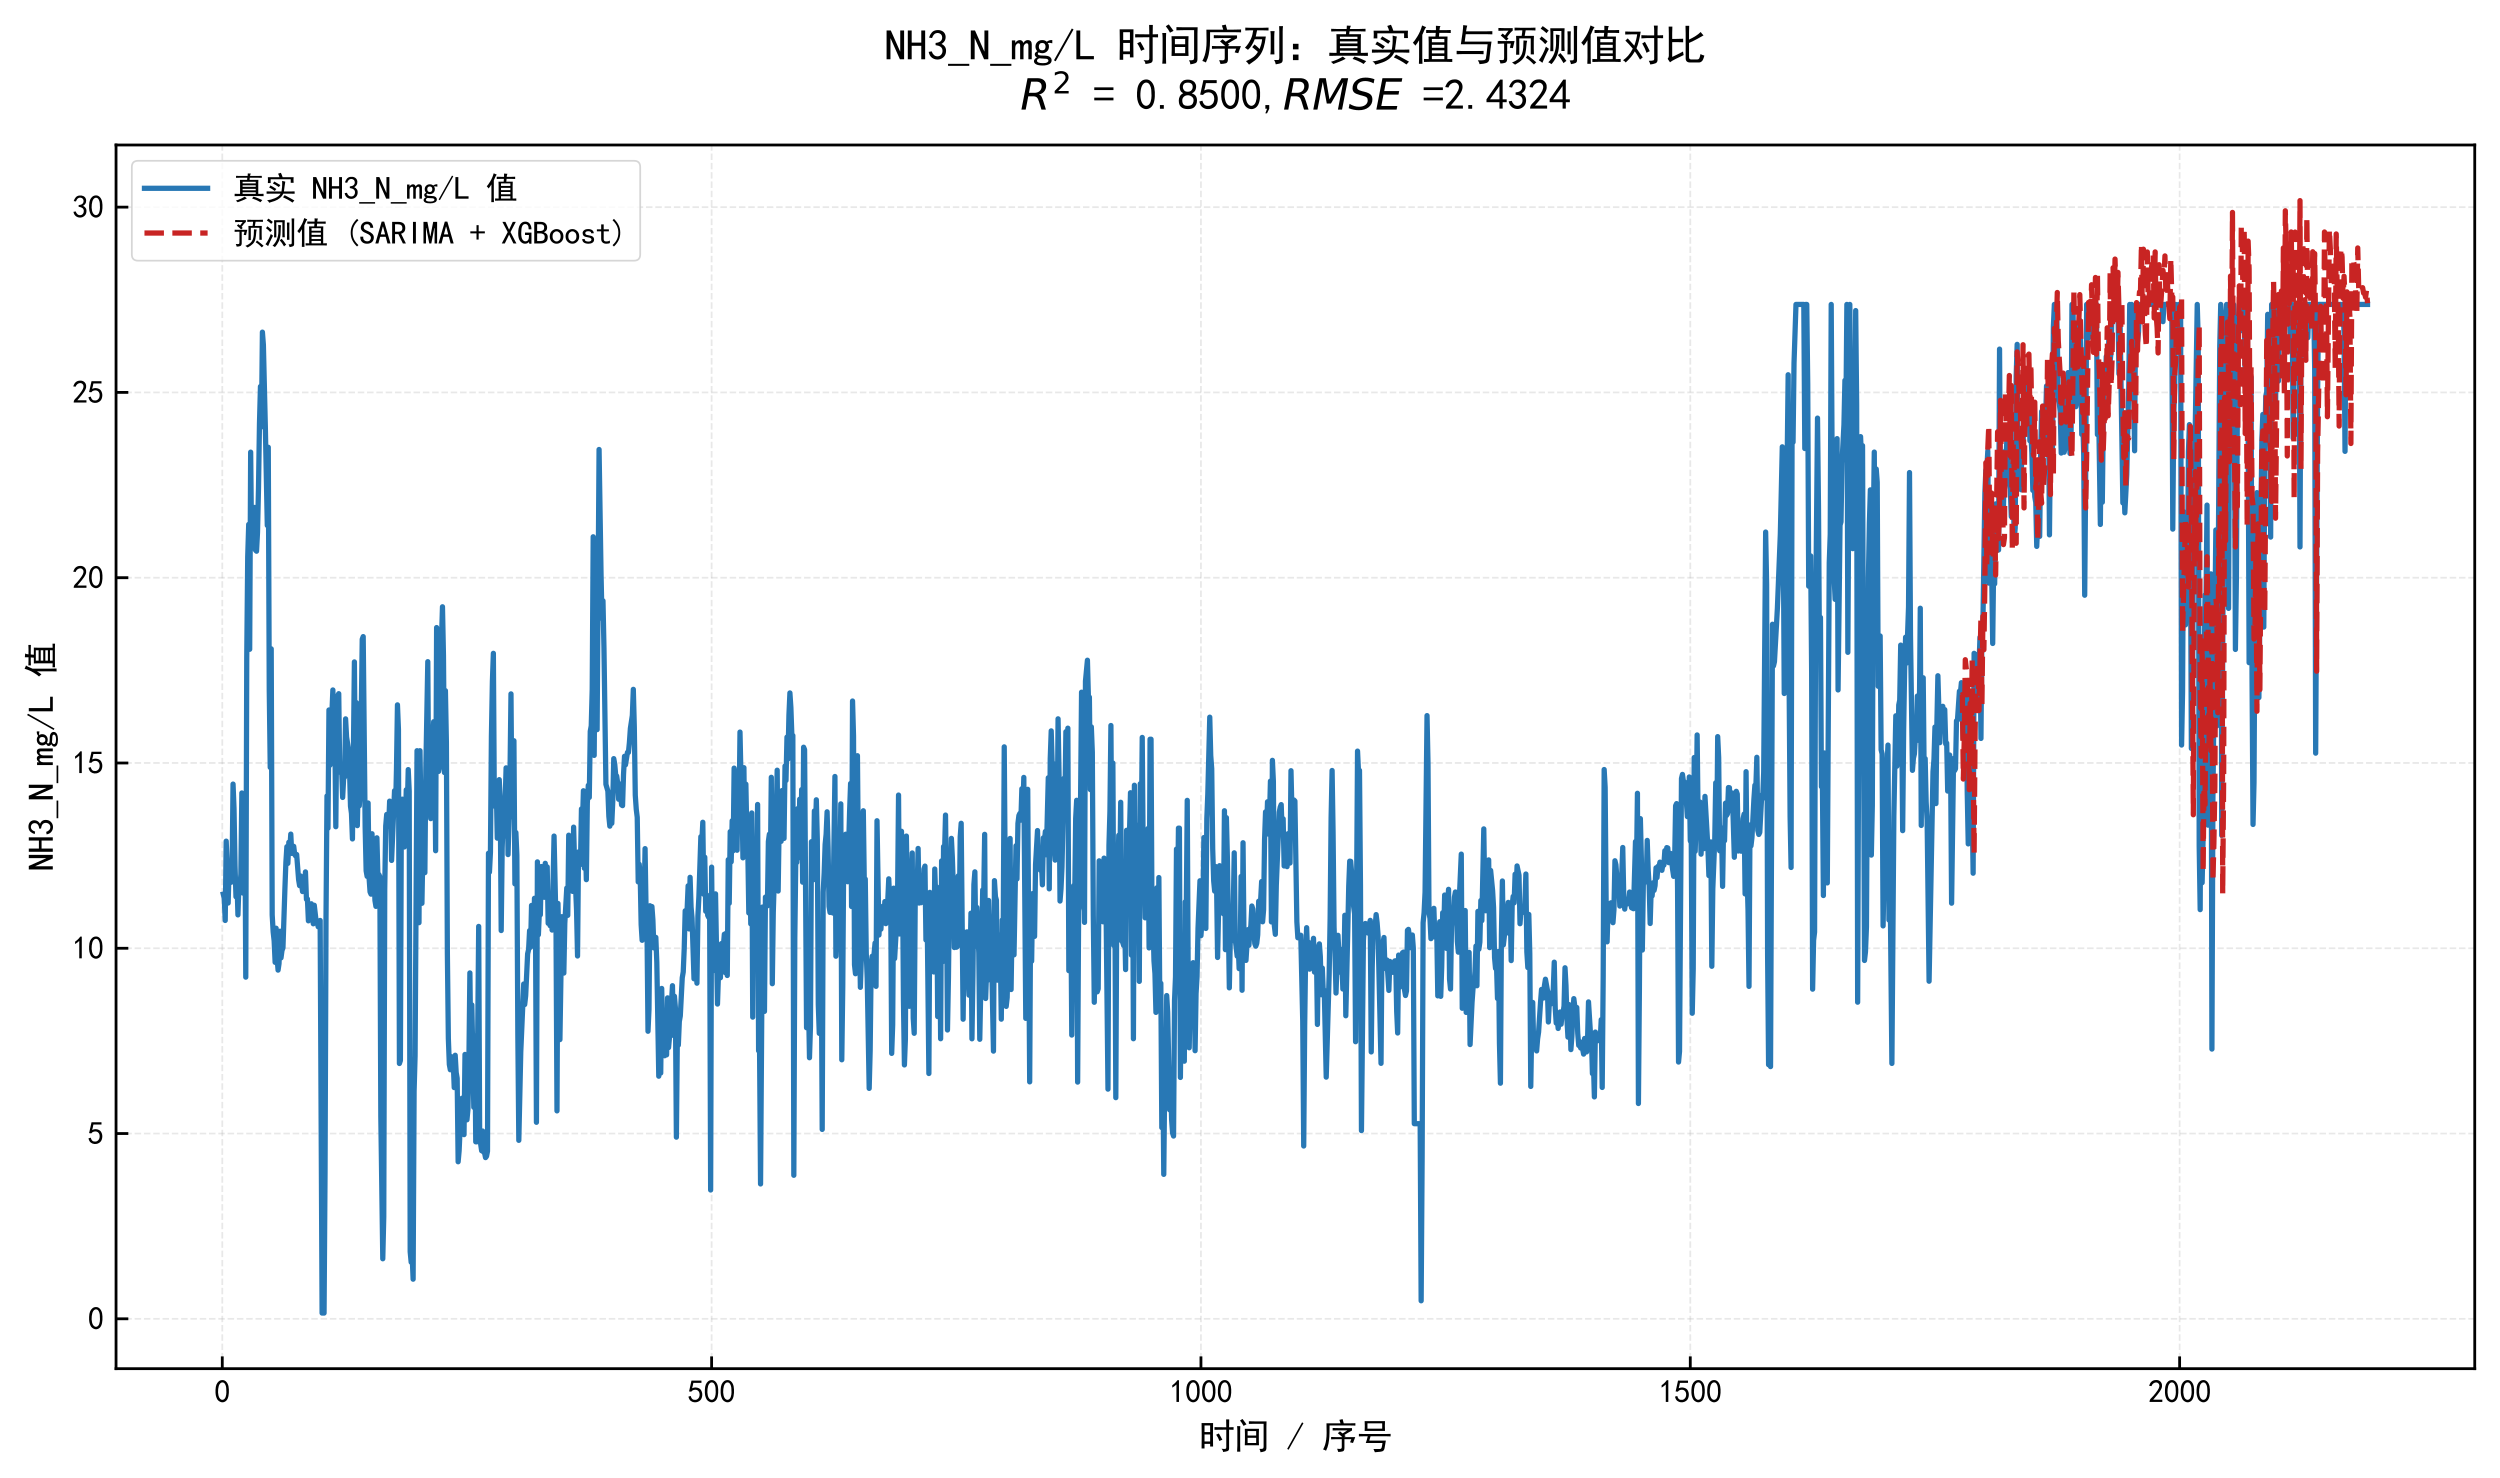 <?xml version="1.0" encoding="utf-8" standalone="no"?>
<!DOCTYPE svg PUBLIC "-//W3C//DTD SVG 1.1//EN"
  "http://www.w3.org/Graphics/SVG/1.1/DTD/svg11.dtd">
<svg xmlns:xlink="http://www.w3.org/1999/xlink" width="712.567pt" height="421.383pt" viewBox="0 0 712.567 421.383" xmlns="http://www.w3.org/2000/svg" version="1.1">
 <defs>
  <style type="text/css">*{stroke-linejoin: round; stroke-linecap: butt}</style>
 </defs>
 <g id="figure_1">
  <g id="patch_1">
   <path d="M 0 421.383 
L 712.567 421.383 
L 712.567 0 
L 0 0 
z
" style="fill: #ffffff"/>
  </g>
  <g id="axes_1">
   <g id="patch_2">
    <path d="M 33.075 390.113 
L 705.367 390.113 
L 705.367 41.331 
L 33.075 41.331 
z
" style="fill: #ffffff"/>
   </g>
   <g id="matplotlib.axis_1">
    <g id="xtick_1">
     <g id="line2d_1">
      <path d="M 63.355 390.113 
L 63.355 41.331 
" clip-path="url(#pb39b8cbde1)" style="fill: none; stroke-dasharray: 1.85,0.8; stroke-dashoffset: 0; stroke: #b2b2b2; stroke-opacity: 0.3; stroke-width: 0.5"/>
     </g>
     <g id="line2d_2">
      <defs>
       <path id="maf09637d19" d="M 0 0 
L 0 -3.5 
" style="stroke: #000000; stroke-width: 0.8"/>
      </defs>
      <g>
       <use xlink:href="#maf09637d19" x="63.355" y="390.113" style="stroke: #000000; stroke-width: 0.8"/>
      </g>
     </g>
     <g id="text_1">
      <!-- 0 -->
      <g transform="translate(61.105 399.8) scale(0.09 -0.09)">
       <defs>
        <path id="SimHei-30" d="M 225 2537 
Q 250 3200 412 3587 
Q 575 3975 875 4225 
Q 1175 4475 1612 4475 
Q 2050 4475 2375 4112 
Q 2700 3750 2800 3200 
Q 2900 2650 2862 1937 
Q 2825 1225 2612 775 
Q 2400 325 1975 150 
Q 1550 -25 1125 187 
Q 700 400 525 750 
Q 350 1100 275 1487 
Q 200 1875 225 2537 
z
M 750 2687 
Q 675 2000 800 1462 
Q 925 925 1212 700 
Q 1500 475 1800 612 
Q 2100 750 2237 1162 
Q 2375 1575 2375 2062 
Q 2375 2550 2337 2950 
Q 2300 3350 2112 3675 
Q 1925 4000 1612 4012 
Q 1300 4025 1062 3700 
Q 825 3375 750 2687 
z
" transform="scale(0.016)"/>
       </defs>
       <use xlink:href="#SimHei-30"/>
      </g>
     </g>
    </g>
    <g id="xtick_2">
     <g id="line2d_3">
      <path d="M 202.829 390.113 
L 202.829 41.331 
" clip-path="url(#pb39b8cbde1)" style="fill: none; stroke-dasharray: 1.85,0.8; stroke-dashoffset: 0; stroke: #b2b2b2; stroke-opacity: 0.3; stroke-width: 0.5"/>
     </g>
     <g id="line2d_4">
      <g>
       <use xlink:href="#maf09637d19" x="202.829" y="390.113" style="stroke: #000000; stroke-width: 0.8"/>
      </g>
     </g>
     <g id="text_2">
      <!-- 500 -->
      <g transform="translate(196.079 399.8) scale(0.09 -0.09)">
       <defs>
        <path id="SimHei-35" d="M 550 1325 
Q 725 650 1150 575 
Q 1575 500 1837 662 
Q 2100 825 2212 1087 
Q 2325 1350 2312 1675 
Q 2300 2000 2137 2225 
Q 1975 2450 1725 2525 
Q 1475 2600 1162 2525 
Q 850 2450 650 2175 
L 225 2225 
Q 275 2375 700 4375 
L 2675 4375 
L 2675 3925 
L 1075 3925 
Q 950 3250 825 2850 
Q 1200 3025 1525 3012 
Q 1850 3000 2150 2862 
Q 2450 2725 2587 2487 
Q 2725 2250 2787 2012 
Q 2850 1775 2837 1500 
Q 2825 1225 2725 937 
Q 2625 650 2425 462 
Q 2225 275 1937 162 
Q 1650 50 1275 75 
Q 900 100 562 350 
Q 225 600 100 1200 
L 550 1325 
z
" transform="scale(0.016)"/>
       </defs>
       <use xlink:href="#SimHei-35"/>
       <use xlink:href="#SimHei-30" transform="translate(50 0)"/>
       <use xlink:href="#SimHei-30" transform="translate(100 0)"/>
      </g>
     </g>
    </g>
    <g id="xtick_3">
     <g id="line2d_5">
      <path d="M 342.303 390.113 
L 342.303 41.331 
" clip-path="url(#pb39b8cbde1)" style="fill: none; stroke-dasharray: 1.85,0.8; stroke-dashoffset: 0; stroke: #b2b2b2; stroke-opacity: 0.3; stroke-width: 0.5"/>
     </g>
     <g id="line2d_6">
      <g>
       <use xlink:href="#maf09637d19" x="342.303" y="390.113" style="stroke: #000000; stroke-width: 0.8"/>
      </g>
     </g>
     <g id="text_3">
      <!-- 1000 -->
      <g transform="translate(333.303 399.8) scale(0.09 -0.09)">
       <defs>
        <path id="SimHei-31" d="M 1400 3600 
Q 1075 3275 575 2975 
L 575 3450 
Q 1200 3875 1600 4450 
L 1900 4450 
L 1900 150 
L 1400 150 
L 1400 3600 
z
" transform="scale(0.016)"/>
       </defs>
       <use xlink:href="#SimHei-31"/>
       <use xlink:href="#SimHei-30" transform="translate(50 0)"/>
       <use xlink:href="#SimHei-30" transform="translate(100 0)"/>
       <use xlink:href="#SimHei-30" transform="translate(150 0)"/>
      </g>
     </g>
    </g>
    <g id="xtick_4">
     <g id="line2d_7">
      <path d="M 481.777 390.113 
L 481.777 41.331 
" clip-path="url(#pb39b8cbde1)" style="fill: none; stroke-dasharray: 1.85,0.8; stroke-dashoffset: 0; stroke: #b2b2b2; stroke-opacity: 0.3; stroke-width: 0.5"/>
     </g>
     <g id="line2d_8">
      <g>
       <use xlink:href="#maf09637d19" x="481.777" y="390.113" style="stroke: #000000; stroke-width: 0.8"/>
      </g>
     </g>
     <g id="text_4">
      <!-- 1500 -->
      <g transform="translate(472.777 399.8) scale(0.09 -0.09)">
       <use xlink:href="#SimHei-31"/>
       <use xlink:href="#SimHei-35" transform="translate(50 0)"/>
       <use xlink:href="#SimHei-30" transform="translate(100 0)"/>
       <use xlink:href="#SimHei-30" transform="translate(150 0)"/>
      </g>
     </g>
    </g>
    <g id="xtick_5">
     <g id="line2d_9">
      <path d="M 621.251 390.113 
L 621.251 41.331 
" clip-path="url(#pb39b8cbde1)" style="fill: none; stroke-dasharray: 1.85,0.8; stroke-dashoffset: 0; stroke: #b2b2b2; stroke-opacity: 0.3; stroke-width: 0.5"/>
     </g>
     <g id="line2d_10">
      <g>
       <use xlink:href="#maf09637d19" x="621.251" y="390.113" style="stroke: #000000; stroke-width: 0.8"/>
      </g>
     </g>
     <g id="text_5">
      <!-- 2000 -->
      <g transform="translate(612.251 399.8) scale(0.09 -0.09)">
       <defs>
        <path id="SimHei-32" d="M 300 250 
Q 325 625 650 925 
Q 975 1225 1475 1862 
Q 1975 2500 2125 2850 
Q 2275 3200 2237 3450 
Q 2200 3700 2000 3862 
Q 1800 4025 1537 4000 
Q 1275 3975 1037 3800 
Q 800 3625 675 3275 
L 200 3350 
Q 400 3925 712 4187 
Q 1025 4450 1450 4475 
Q 1700 4500 1900 4462 
Q 2100 4425 2312 4287 
Q 2525 4150 2662 3875 
Q 2800 3600 2762 3212 
Q 2725 2825 2375 2287 
Q 2025 1750 1025 600 
L 2825 600 
L 2825 150 
L 300 150 
L 300 250 
z
" transform="scale(0.016)"/>
       </defs>
       <use xlink:href="#SimHei-32"/>
       <use xlink:href="#SimHei-30" transform="translate(50 0)"/>
       <use xlink:href="#SimHei-30" transform="translate(100 0)"/>
       <use xlink:href="#SimHei-30" transform="translate(150 0)"/>
      </g>
     </g>
    </g>
    <g id="text_6">
     <!-- 时间 / 序号 -->
     <g transform="translate(341.721 412.933) scale(0.1 -0.1)">
      <defs>
       <path id="SimHei-65f6" d="M 2525 4575 
Q 2500 3675 2500 2400 
Q 2500 1125 2525 400 
L 2000 400 
L 2000 875 
L 1000 875 
L 1000 50 
L 475 50 
Q 500 1200 500 2350 
Q 500 3525 475 4575 
L 2525 4575 
z
M 4875 3825 
Q 4875 4575 4850 5225 
L 5400 5225 
Q 5375 4575 5375 3825 
Q 5750 3825 6175 3850 
L 6175 3375 
Q 5750 3400 5375 3400 
L 5375 50 
Q 5375 -325 5075 -425 
Q 4775 -525 4300 -575 
Q 4300 -275 4025 0 
Q 4500 -50 4687 -25 
Q 4875 0 4875 300 
L 4875 3400 
Q 3625 3400 2775 3375 
L 2775 3850 
Q 3575 3825 4875 3825 
z
M 2000 1300 
L 2000 2550 
L 1000 2550 
L 1000 1300 
L 2000 1300 
z
M 2000 2975 
L 2000 4150 
L 1000 4150 
L 1000 2975 
L 2000 2975 
z
M 3550 2725 
Q 3875 2200 4175 1600 
Q 3925 1525 3650 1375 
Q 3450 1975 3075 2500 
Q 3300 2600 3550 2725 
z
" transform="scale(0.016)"/>
       <path id="SimHei-95f4" d="M 4450 3550 
Q 4425 3075 4425 2725 
L 4425 1400 
Q 4425 1075 4450 625 
L 1925 625 
Q 1950 1075 1950 1425 
L 1950 2725 
Q 1950 3075 1925 3550 
L 4450 3550 
z
M 5800 4875 
Q 5775 4400 5775 3925 
L 5775 250 
Q 5800 -325 5462 -450 
Q 5125 -575 4725 -625 
Q 4700 -325 4525 -25 
Q 5000 -50 5137 25 
Q 5275 100 5275 350 
L 5275 4450 
L 3775 4450 
Q 3175 4450 2650 4425 
L 2650 4900 
Q 3175 4875 3775 4875 
L 5800 4875 
z
M 550 -525 
Q 600 -25 600 525 
L 600 3150 
Q 600 3675 550 4025 
L 1125 4025 
Q 1100 3650 1100 3300 
L 1100 500 
Q 1100 0 1125 -525 
L 550 -525 
z
M 3950 1025 
L 3950 1950 
L 2425 1950 
L 2425 1025 
L 3950 1025 
z
M 3950 2350 
L 3950 3150 
L 2425 3150 
L 2425 2350 
L 3950 2350 
z
M 1525 5300 
Q 1750 5000 2225 4350 
Q 1950 4225 1700 4075 
Q 1450 4575 1075 5025 
Q 1350 5225 1525 5300 
z
" transform="scale(0.016)"/>
       <path id="SimHei-20" transform="scale(0.016)"/>
       <path id="SimHei-2f" d="M 3000 4550 
L 350 -175 
L 100 -25 
L 2750 4700 
L 3000 4550 
z
" transform="scale(0.016)"/>
       <path id="SimHei-5e8f" d="M 4000 2075 
L 5975 2075 
Q 5750 1525 5575 1025 
Q 5325 1100 5050 1150 
Q 5175 1450 5275 1700 
L 4050 1700 
L 4050 150 
Q 4050 -375 3762 -462 
Q 3475 -550 2950 -575 
Q 2875 -300 2750 0 
Q 3350 -75 3475 25 
Q 3600 125 3575 375 
L 3575 1700 
L 2450 1700 
Q 2050 1700 1675 1675 
L 1675 2100 
Q 2100 2075 2425 2075 
L 3675 2075 
Q 3325 2400 2875 2775 
Q 2975 2875 3250 3100 
Q 3400 2975 3725 2725 
L 4575 3275 
L 3000 3275 
Q 2400 3275 1950 3250 
L 1950 3700 
Q 2400 3675 3000 3675 
L 5400 3675 
L 5400 3250 
Q 4700 2875 4025 2450 
L 4275 2250 
L 4000 2075 
z
M 3725 5275 
Q 3825 4925 3925 4525 
L 4850 4525 
Q 5425 4525 6000 4550 
L 6000 4125 
Q 5425 4150 4850 4150 
L 1400 4150 
Q 1400 2750 1362 2137 
Q 1325 1525 1200 887 
Q 1075 250 775 -350 
Q 625 -250 250 -125 
Q 475 300 600 700 
Q 725 1100 800 1637 
Q 875 2175 875 2825 
Q 875 3500 850 4525 
L 3350 4525 
Q 3275 4825 3150 5150 
Q 3425 5200 3725 5275 
z
" transform="scale(0.016)"/>
       <path id="SimHei-53f7" d="M 5025 4925 
Q 5000 4550 5000 4075 
Q 5000 3600 5025 3175 
L 1400 3175 
Q 1425 3525 1425 4000 
Q 1425 4500 1400 4925 
L 5025 4925 
z
M 5175 2625 
Q 5650 2625 6025 2650 
L 6025 2200 
Q 5650 2225 5175 2225 
L 2450 2225 
Q 2350 1875 2225 1450 
L 5175 1450 
Q 5100 1050 5062 775 
Q 5025 500 4950 112 
Q 4875 -275 4650 -412 
Q 4425 -550 3225 -625 
Q 3125 -350 2975 -50 
Q 3875 -75 4112 -50 
Q 4350 -25 4425 212 
Q 4500 450 4575 1025 
L 1600 1025 
Q 1825 1625 1950 2225 
L 1350 2225 
Q 825 2225 375 2200 
L 375 2650 
Q 825 2625 1350 2625 
L 5175 2625 
z
M 4525 3575 
L 4525 4525 
L 1900 4525 
L 1900 3575 
L 4525 3575 
z
" transform="scale(0.016)"/>
      </defs>
      <use xlink:href="#SimHei-65f6"/>
      <use xlink:href="#SimHei-95f4" transform="translate(100 0)"/>
      <use xlink:href="#SimHei-20" transform="translate(200 0)"/>
      <use xlink:href="#SimHei-2f" transform="translate(250 0)"/>
      <use xlink:href="#SimHei-20" transform="translate(300 0)"/>
      <use xlink:href="#SimHei-5e8f" transform="translate(350 0)"/>
      <use xlink:href="#SimHei-53f7" transform="translate(450 0)"/>
     </g>
    </g>
   </g>
   <g id="matplotlib.axis_2">
    <g id="ytick_1">
     <g id="line2d_11">
      <path d="M 33.075 375.891 
L 705.367 375.891 
" clip-path="url(#pb39b8cbde1)" style="fill: none; stroke-dasharray: 1.85,0.8; stroke-dashoffset: 0; stroke: #b2b2b2; stroke-opacity: 0.3; stroke-width: 0.5"/>
     </g>
     <g id="line2d_12">
      <defs>
       <path id="mb9cf9cbc26" d="M 0 0 
L 3.5 0 
" style="stroke: #000000; stroke-width: 0.8"/>
      </defs>
      <g>
       <use xlink:href="#mb9cf9cbc26" x="33.075" y="375.891" style="stroke: #000000; stroke-width: 0.8"/>
      </g>
     </g>
     <g id="text_7">
      <!-- 0 -->
      <g transform="translate(25.075 378.985) scale(0.09 -0.09)">
       <use xlink:href="#SimHei-30"/>
      </g>
     </g>
    </g>
    <g id="ytick_2">
     <g id="line2d_13">
      <path d="M 33.075 323.083 
L 705.367 323.083 
" clip-path="url(#pb39b8cbde1)" style="fill: none; stroke-dasharray: 1.85,0.8; stroke-dashoffset: 0; stroke: #b2b2b2; stroke-opacity: 0.3; stroke-width: 0.5"/>
     </g>
     <g id="line2d_14">
      <g>
       <use xlink:href="#mb9cf9cbc26" x="33.075" y="323.083" style="stroke: #000000; stroke-width: 0.8"/>
      </g>
     </g>
     <g id="text_8">
      <!-- 5 -->
      <g transform="translate(25.075 326.177) scale(0.09 -0.09)">
       <use xlink:href="#SimHei-35"/>
      </g>
     </g>
    </g>
    <g id="ytick_3">
     <g id="line2d_15">
      <path d="M 33.075 270.276 
L 705.367 270.276 
" clip-path="url(#pb39b8cbde1)" style="fill: none; stroke-dasharray: 1.85,0.8; stroke-dashoffset: 0; stroke: #b2b2b2; stroke-opacity: 0.3; stroke-width: 0.5"/>
     </g>
     <g id="line2d_16">
      <g>
       <use xlink:href="#mb9cf9cbc26" x="33.075" y="270.276" style="stroke: #000000; stroke-width: 0.8"/>
      </g>
     </g>
     <g id="text_9">
      <!-- 10 -->
      <g transform="translate(20.575 273.369) scale(0.09 -0.09)">
       <use xlink:href="#SimHei-31"/>
       <use xlink:href="#SimHei-30" transform="translate(50 0)"/>
      </g>
     </g>
    </g>
    <g id="ytick_4">
     <g id="line2d_17">
      <path d="M 33.075 217.468 
L 705.367 217.468 
" clip-path="url(#pb39b8cbde1)" style="fill: none; stroke-dasharray: 1.85,0.8; stroke-dashoffset: 0; stroke: #b2b2b2; stroke-opacity: 0.3; stroke-width: 0.5"/>
     </g>
     <g id="line2d_18">
      <g>
       <use xlink:href="#mb9cf9cbc26" x="33.075" y="217.468" style="stroke: #000000; stroke-width: 0.8"/>
      </g>
     </g>
     <g id="text_10">
      <!-- 15 -->
      <g transform="translate(20.575 220.562) scale(0.09 -0.09)">
       <use xlink:href="#SimHei-31"/>
       <use xlink:href="#SimHei-35" transform="translate(50 0)"/>
      </g>
     </g>
    </g>
    <g id="ytick_5">
     <g id="line2d_19">
      <path d="M 33.075 164.66 
L 705.367 164.66 
" clip-path="url(#pb39b8cbde1)" style="fill: none; stroke-dasharray: 1.85,0.8; stroke-dashoffset: 0; stroke: #b2b2b2; stroke-opacity: 0.3; stroke-width: 0.5"/>
     </g>
     <g id="line2d_20">
      <g>
       <use xlink:href="#mb9cf9cbc26" x="33.075" y="164.66" style="stroke: #000000; stroke-width: 0.8"/>
      </g>
     </g>
     <g id="text_11">
      <!-- 20 -->
      <g transform="translate(20.575 167.754) scale(0.09 -0.09)">
       <use xlink:href="#SimHei-32"/>
       <use xlink:href="#SimHei-30" transform="translate(50 0)"/>
      </g>
     </g>
    </g>
    <g id="ytick_6">
     <g id="line2d_21">
      <path d="M 33.075 111.853 
L 705.367 111.853 
" clip-path="url(#pb39b8cbde1)" style="fill: none; stroke-dasharray: 1.85,0.8; stroke-dashoffset: 0; stroke: #b2b2b2; stroke-opacity: 0.3; stroke-width: 0.5"/>
     </g>
     <g id="line2d_22">
      <g>
       <use xlink:href="#mb9cf9cbc26" x="33.075" y="111.853" style="stroke: #000000; stroke-width: 0.8"/>
      </g>
     </g>
     <g id="text_12">
      <!-- 25 -->
      <g transform="translate(20.575 114.946) scale(0.09 -0.09)">
       <use xlink:href="#SimHei-32"/>
       <use xlink:href="#SimHei-35" transform="translate(50 0)"/>
      </g>
     </g>
    </g>
    <g id="ytick_7">
     <g id="line2d_23">
      <path d="M 33.075 59.045 
L 705.367 59.045 
" clip-path="url(#pb39b8cbde1)" style="fill: none; stroke-dasharray: 1.85,0.8; stroke-dashoffset: 0; stroke: #b2b2b2; stroke-opacity: 0.3; stroke-width: 0.5"/>
     </g>
     <g id="line2d_24">
      <g>
       <use xlink:href="#mb9cf9cbc26" x="33.075" y="59.045" style="stroke: #000000; stroke-width: 0.8"/>
      </g>
     </g>
     <g id="text_13">
      <!-- 30 -->
      <g transform="translate(20.575 62.139) scale(0.09 -0.09)">
       <defs>
        <path id="SimHei-33" d="M 250 1225 
L 700 1300 
Q 800 975 1025 762 
Q 1250 550 1587 562 
Q 1925 575 2125 837 
Q 2325 1100 2300 1437 
Q 2275 1775 2037 1962 
Q 1800 2150 1275 2225 
L 1275 2550 
Q 1800 2600 2037 2825 
Q 2275 3050 2250 3412 
Q 2225 3775 1925 3937 
Q 1625 4100 1287 3975 
Q 950 3850 750 3275 
L 300 3350 
Q 450 3800 712 4100 
Q 975 4400 1425 4450 
Q 1875 4500 2212 4337 
Q 2550 4175 2687 3837 
Q 2825 3500 2725 3100 
Q 2625 2700 2150 2400 
Q 2500 2250 2687 1950 
Q 2875 1650 2812 1162 
Q 2750 675 2375 375 
Q 2000 75 1525 87 
Q 1050 100 700 387 
Q 350 675 250 1225 
z
" transform="scale(0.016)"/>
       </defs>
       <use xlink:href="#SimHei-33"/>
       <use xlink:href="#SimHei-30" transform="translate(50 0)"/>
      </g>
     </g>
    </g>
    <g id="text_14">
     <!-- NH3_N_mg/L 值 -->
     <g transform="translate(15.247 248.222) rotate(-90) scale(0.1 -0.1)">
      <defs>
       <path id="SimHei-4e" d="M 2850 125 
L 2225 125 
L 850 3225 
L 825 3225 
L 825 125 
L 250 125 
L 250 4400 
L 875 4400 
L 2250 1300 
L 2275 1300 
L 2275 4400 
L 2850 4400 
L 2850 125 
z
" transform="scale(0.016)"/>
       <path id="SimHei-48" d="M 2850 125 
L 2275 125 
L 2275 2125 
L 850 2125 
L 850 125 
L 275 125 
L 275 4400 
L 850 4400 
L 850 2600 
L 2275 2600 
L 2275 4400 
L 2850 4400 
L 2850 125 
z
" transform="scale(0.016)"/>
       <path id="SimHei-5f" d="M 3150 -850 
L 0 -850 
L 0 -550 
L 3150 -550 
L 3150 -850 
z
" transform="scale(0.016)"/>
       <path id="SimHei-6d" d="M 3050 125 
L 2550 125 
L 2550 2150 
Q 2550 2300 2500 2400 
Q 2450 2500 2300 2500 
Q 2125 2500 1975 2312 
Q 1825 2125 1825 1825 
L 1825 125 
L 1325 125 
L 1325 2150 
Q 1325 2300 1275 2400 
Q 1225 2500 1075 2500 
Q 900 2500 750 2312 
Q 600 2125 600 1825 
L 600 125 
L 100 125 
L 100 2925 
L 600 2925 
L 600 2550 
Q 725 2750 900 2862 
Q 1075 2975 1275 2975 
Q 1475 2975 1612 2862 
Q 1750 2750 1800 2550 
Q 1925 2750 2087 2862 
Q 2250 2975 2450 2975 
Q 2750 2975 2900 2812 
Q 3050 2650 3050 2350 
L 3050 125 
z
" transform="scale(0.016)"/>
       <path id="SimHei-67" d="M 2975 2500 
Q 2800 2550 2637 2562 
Q 2475 2575 2300 2525 
Q 2375 2450 2425 2337 
Q 2475 2225 2475 2000 
Q 2475 1575 2187 1300 
Q 1900 1025 1475 1025 
Q 1375 1025 1212 1062 
Q 1050 1100 950 1150 
Q 875 1100 850 1050 
Q 825 1000 825 925 
Q 825 800 1000 737 
Q 1175 675 1625 675 
Q 2350 675 2612 475 
Q 2875 275 2875 -25 
Q 2875 -425 2487 -612 
Q 2100 -800 1575 -800 
Q 900 -800 575 -625 
Q 250 -450 250 -150 
Q 250 0 375 150 
Q 500 300 700 400 
Q 550 475 462 587 
Q 375 700 375 875 
Q 375 1025 487 1137 
Q 600 1250 750 1325 
Q 625 1450 550 1625 
Q 475 1800 475 2000 
Q 475 2425 762 2700 
Q 1050 2975 1475 2975 
Q 1700 2975 1862 2912 
Q 2025 2850 2150 2725 
Q 2350 2875 2550 2937 
Q 2750 3000 2975 2975 
L 2975 2500 
z
M 1975 2000 
Q 1975 2250 1850 2400 
Q 1725 2550 1475 2550 
Q 1225 2550 1100 2400 
Q 975 2250 975 2000 
Q 975 1750 1100 1600 
Q 1225 1450 1475 1450 
Q 1725 1450 1850 1600 
Q 1975 1750 1975 2000 
z
M 2400 -75 
Q 2400 25 2287 125 
Q 2175 225 1725 225 
Q 1625 225 1450 237 
Q 1275 250 1050 275 
Q 850 200 775 100 
Q 700 0 700 -100 
Q 700 -250 900 -350 
Q 1100 -450 1600 -450 
Q 2025 -450 2212 -337 
Q 2400 -225 2400 -75 
z
" transform="scale(0.016)"/>
       <path id="SimHei-4c" d="M 2900 125 
L 300 125 
L 300 4400 
L 875 4400 
L 875 600 
L 2900 600 
L 2900 125 
z
" transform="scale(0.016)"/>
       <path id="SimHei-503c" d="M 3675 4450 
L 3675 5100 
Q 3975 5075 4350 5050 
Q 4225 4875 4200 4450 
L 5125 4450 
Q 5550 4450 5875 4475 
L 5875 4025 
Q 5525 4050 5125 4050 
L 4175 4050 
L 4125 3500 
L 5400 3500 
Q 5375 3200 5375 2700 
L 5375 150 
Q 5875 150 6100 175 
L 6100 -275 
Q 5775 -250 5200 -250 
L 2850 -250 
Q 2275 -250 1900 -275 
L 1900 175 
Q 2125 150 2600 150 
L 2600 2700 
Q 2600 3175 2575 3500 
L 3600 3500 
L 3650 4050 
L 3200 4050 
Q 2575 4050 2225 4025 
L 2225 4475 
Q 2550 4450 3200 4450 
L 3675 4450 
z
M 2225 4900 
Q 2025 4675 1650 3750 
L 1650 450 
Q 1650 -75 1675 -550 
L 1150 -550 
Q 1175 -125 1175 375 
L 1175 2950 
Q 875 2450 625 2150 
Q 425 2425 250 2575 
Q 500 2825 937 3537 
Q 1375 4250 1625 5150 
Q 1975 4975 2225 4900 
z
M 4925 2650 
L 4925 3150 
L 3075 3150 
L 3075 2650 
L 4925 2650 
z
M 4925 150 
L 4925 625 
L 3075 625 
L 3075 150 
L 4925 150 
z
M 4925 1000 
L 4925 1450 
L 3075 1450 
L 3075 1000 
L 4925 1000 
z
M 4925 1825 
L 4925 2275 
L 3075 2275 
L 3075 1825 
L 4925 1825 
z
" transform="scale(0.016)"/>
      </defs>
      <use xlink:href="#SimHei-4e"/>
      <use xlink:href="#SimHei-48" transform="translate(50 0)"/>
      <use xlink:href="#SimHei-33" transform="translate(100 0)"/>
      <use xlink:href="#SimHei-5f" transform="translate(150 0)"/>
      <use xlink:href="#SimHei-4e" transform="translate(200 0)"/>
      <use xlink:href="#SimHei-5f" transform="translate(250 0)"/>
      <use xlink:href="#SimHei-6d" transform="translate(300 0)"/>
      <use xlink:href="#SimHei-67" transform="translate(350 0)"/>
      <use xlink:href="#SimHei-2f" transform="translate(400 0)"/>
      <use xlink:href="#SimHei-4c" transform="translate(450 0)"/>
      <use xlink:href="#SimHei-20" transform="translate(500 0)"/>
      <use xlink:href="#SimHei-503c" transform="translate(550 0)"/>
     </g>
    </g>
   </g>
   <g id="line2d_25">
    <path d="M 63.634 254.856 
L 63.913 256.018 
L 64.192 262.354 
L 64.471 239.753 
L 64.75 246.407 
L 65.028 257.391 
L 65.307 247.357 
L 65.586 247.357 
L 65.865 251.476 
L 66.144 248.413 
L 66.423 223.488 
L 66.702 230.459 
L 66.981 246.723 
L 67.26 255.595 
L 67.539 251.159 
L 67.818 260.77 
L 68.097 252.215 
L 68.376 253.166 
L 68.655 249.153 
L 68.934 226.023 
L 69.213 254.539 
L 69.492 226.973 
L 69.771 227.924 
L 70.05 278.514 
L 70.329 187.473 
L 70.607 158.64 
L 70.886 149.473 
L 71.165 185.065 
L 71.444 128.878 
L 71.723 156.317 
L 72.002 153.877 
L 72.56 144.636 
L 72.839 156.824 
L 73.118 157.109 
L 73.397 151.712 
L 73.676 139.302 
L 73.955 120.745 
L 74.234 110.163 
L 74.513 121.675 
L 74.792 94.669 
L 75.071 98.281 
L 75.629 121.675 
L 76.186 149.769 
L 76.465 127.484 
L 76.744 196.556 
L 77.023 218.735 
L 77.302 184.938 
L 77.581 260.77 
L 77.86 265.629 
L 78.139 268.163 
L 78.418 274.289 
L 78.697 264.572 
L 78.976 273.022 
L 79.255 276.507 
L 79.534 274.606 
L 79.813 265.417 
L 80.092 273.022 
L 80.371 270.909 
L 80.65 270.17 
L 81.207 253.272 
L 81.486 245.773 
L 81.765 241.337 
L 82.044 246.09 
L 82.323 240.07 
L 82.602 241.865 
L 82.881 237.746 
L 83.16 243.238 
L 83.439 241.654 
L 83.718 241.231 
L 83.997 243.555 
L 84.276 243.977 
L 84.555 243.555 
L 85.113 250.737 
L 85.392 252.427 
L 85.671 249.681 
L 86.229 254.116 
L 86.507 252.849 
L 86.786 252.638 
L 87.065 248.519 
L 87.344 256.334 
L 87.623 256.229 
L 87.902 262.46 
L 88.181 258.447 
L 88.46 260.242 
L 88.739 257.602 
L 89.018 261.193 
L 89.297 263.305 
L 89.576 258.024 
L 90.134 262.883 
L 90.413 262.883 
L 90.692 264.15 
L 91.25 262.354 
L 91.807 374.259 
L 92.365 374.259 
L 92.644 334.173 
L 92.923 261.404 
L 93.202 226.868 
L 93.481 236.056 
L 93.76 202.365 
L 94.039 218.102 
L 94.318 207.857 
L 94.597 203.316 
L 94.876 196.662 
L 95.155 212.187 
L 95.434 209.124 
L 95.713 235.634 
L 95.992 205.111 
L 96.271 198.246 
L 96.55 197.718 
L 96.829 220.108 
L 97.108 219.052 
L 97.386 219.475 
L 97.665 227.29 
L 97.944 221.904 
L 98.223 221.481 
L 98.502 204.9 
L 98.781 210.075 
L 99.339 213.666 
L 99.618 219.158 
L 99.897 229.751 
L 100.176 231.832 
L 100.455 239.119 
L 101.013 188.667 
L 101.292 224.069 
L 101.571 200.263 
L 101.85 235.327 
L 102.129 221.291 
L 102.408 229.688 
L 102.686 225.283 
L 103.244 182.192 
L 103.523 181.453 
L 104.081 235.951 
L 104.36 248.202 
L 104.639 249.786 
L 104.918 228.874 
L 105.197 250.209 
L 105.476 254.222 
L 105.755 254.856 
L 106.034 237.64 
L 106.313 250.209 
L 106.592 249.364 
L 106.871 256.651 
L 107.15 258.341 
L 107.429 238.802 
L 107.708 249.575 
L 107.986 249.258 
L 108.265 249.892 
L 108.544 318.225 
L 109.102 358.781 
L 109.381 346.847 
L 109.66 253.377 
L 109.939 235.423 
L 110.218 232.148 
L 110.497 235.211 
L 110.776 235.528 
L 111.055 228.346 
L 111.334 230.247 
L 111.613 245.245 
L 112.45 225.389 
L 112.729 231.515 
L 113.008 219.105 
L 113.286 200.907 
L 113.565 207.868 
L 113.844 303.122 
L 114.123 302.277 
L 114.402 229.402 
L 114.681 227.787 
L 114.96 239.51 
L 115.239 241.411 
L 115.518 236.025 
L 115.797 225.114 
L 116.076 231.156 
L 116.355 219.358 
L 116.634 225.516 
L 116.913 356.774 
L 117.192 359.763 
L 117.471 357.81 
L 117.75 364.601 
L 118.029 311.043 
L 118.308 300.999 
L 118.865 213.972 
L 119.144 229.899 
L 119.423 262.988 
L 119.702 213.972 
L 119.981 231.251 
L 120.26 257.464 
L 120.818 225.812 
L 121.097 248.73 
L 121.376 219.105 
L 121.934 188.593 
L 122.213 229.265 
L 122.492 228.325 
L 122.771 233.331 
L 123.05 209.177 
L 123.329 211.036 
L 123.608 205.713 
L 123.887 211.511 
L 124.165 242.478 
L 124.444 178.876 
L 124.723 184.072 
L 125.002 219.876 
L 125.56 217.278 
L 125.839 182.214 
L 126.118 172.951 
L 126.397 186.818 
L 126.676 220.193 
L 126.955 196.862 
L 127.234 211.659 
L 127.513 271.807 
L 127.792 296.003 
L 128.071 303.397 
L 128.35 304.907 
L 128.629 301.179 
L 128.908 301.707 
L 129.187 302.699 
L 129.465 309.987 
L 129.744 300.777 
L 130.023 305.678 
L 130.302 307.336 
L 130.581 331.131 
L 130.86 328.026 
L 131.139 321.826 
L 131.418 322.08 
L 131.697 313.018 
L 131.976 317.253 
L 132.255 323.4 
L 132.534 300.545 
L 132.813 318.922 
L 133.092 319.175 
L 133.371 316.218 
L 133.65 302.562 
L 133.929 277.31 
L 134.208 300.46 
L 134.487 286.424 
L 135.044 315.606 
L 135.323 295.275 
L 135.602 325.449 
L 135.881 325.449 
L 136.439 264.055 
L 136.718 324.076 
L 137.276 327.984 
L 137.555 322.376 
L 137.834 328.375 
L 138.113 328.565 
L 138.392 329.948 
L 138.671 329.579 
L 138.95 328.121 
L 139.229 243.196 
L 139.508 248.582 
L 139.787 242.932 
L 140.065 209.821 
L 140.344 194.201 
L 140.623 186.216 
L 140.902 229.751 
L 141.46 224.998 
L 141.739 238.897 
L 142.018 234.483 
L 142.297 222.221 
L 142.576 228.04 
L 142.855 265.227 
L 143.134 241.675 
L 143.413 233.458 
L 143.692 238.359 
L 144.25 218.862 
L 144.529 220.478 
L 144.808 243.576 
L 145.087 233.976 
L 145.366 220.51 
L 145.644 197.781 
L 145.923 232.803 
L 146.202 215.44 
L 146.481 211.131 
L 146.76 251.92 
L 147.039 237.292 
L 147.318 243.734 
L 147.597 295.159 
L 147.876 325.027 
L 148.434 299.795 
L 149.271 280.467 
L 149.55 286.319 
L 149.829 283.815 
L 150.387 271.849 
L 150.666 270.645 
L 150.944 265.259 
L 151.223 269.99 
L 151.502 258.077 
L 151.781 260.844 
L 152.06 266.928 
L 152.339 256.039 
L 152.618 261.066 
L 152.897 319.883 
L 153.176 245.657 
L 153.455 266.431 
L 153.734 259.904 
L 154.013 260.749 
L 154.292 246.987 
L 154.571 250.589 
L 154.85 246.977 
L 155.129 255.753 
L 155.408 246.069 
L 155.687 251.656 
L 155.966 247.093 
L 156.244 263.168 
L 156.523 256.408 
L 156.802 263.844 
L 157.081 257.38 
L 157.36 265.09 
L 157.918 238.306 
L 158.476 263.485 
L 158.755 316.63 
L 159.034 257.507 
L 159.313 269.695 
L 159.592 296.31 
L 160.15 261.277 
L 160.429 261.921 
L 160.708 277.352 
L 160.987 263.115 
L 161.544 253.113 
L 161.823 260.897 
L 162.102 238.052 
L 162.381 248.551 
L 162.66 247.378 
L 162.939 248.107 
L 163.218 254.074 
L 163.497 235.761 
L 163.776 246.28 
L 164.334 259.482 
L 164.613 272.483 
L 164.892 242.826 
L 165.45 246.396 
L 165.729 230.564 
L 166.008 235.232 
L 166.287 225.389 
L 166.566 247.484 
L 166.844 240.746 
L 167.123 250.726 
L 167.402 228.917 
L 167.681 223.837 
L 167.96 227.29 
L 168.239 208.448 
L 168.518 206.917 
L 168.797 196.44 
L 169.076 153 
L 169.355 215.303 
L 169.634 181.411 
L 169.913 177.714 
L 170.192 207.963 
L 170.75 128.117 
L 171.308 163.435 
L 171.587 176.278 
L 171.866 171.24 
L 172.145 184.685 
L 172.702 223.551 
L 173.26 225.495 
L 173.539 232.687 
L 173.818 235.475 
L 174.097 226.456 
L 174.376 234.673 
L 174.655 228.399 
L 174.934 216.232 
L 175.213 217.785 
L 175.492 220.922 
L 175.771 221.175 
L 176.05 223.213 
L 176.329 227.808 
L 176.608 223.446 
L 177.166 229.434 
L 177.445 229.624 
L 177.723 220.668 
L 178.002 215.567 
L 178.281 217.996 
L 178.839 214.447 
L 179.118 214.468 
L 179.397 211.659 
L 179.676 207.614 
L 180.234 203.918 
L 180.513 196.482 
L 180.792 207.139 
L 181.071 226.667 
L 181.35 230.68 
L 181.629 232.962 
L 181.908 251.36 
L 182.187 246.333 
L 182.466 249.258 
L 182.745 263.516 
L 183.023 268.005 
L 183.302 257.697 
L 183.581 257.697 
L 183.86 241.886 
L 184.139 259.059 
L 184.418 265.734 
L 184.697 293.933 
L 184.976 287.702 
L 185.255 258.162 
L 185.534 266.79 
L 185.813 258.394 
L 186.092 262.217 
L 186.371 270.17 
L 186.65 267.868 
L 186.929 267.181 
L 187.208 274.3 
L 187.766 306.745 
L 188.045 302.879 
L 188.323 305.847 
L 188.602 281.735 
L 188.881 294.789 
L 189.16 296.838 
L 189.439 300.915 
L 189.718 298.908 
L 189.997 300.661 
L 190.276 284.417 
L 190.555 298.591 
L 190.834 295.549 
L 191.671 280.953 
L 191.95 295.116 
L 192.229 283.953 
L 192.508 287.311 
L 192.787 324.118 
L 193.066 294.873 
L 193.345 297.883 
L 193.624 291.145 
L 193.902 289.571 
L 194.46 278.693 
L 194.739 277.035 
L 195.018 270.392 
L 195.297 259.608 
L 195.576 262.048 
L 195.855 259.101 
L 196.134 252.479 
L 196.413 264.773 
L 196.692 250.061 
L 196.971 258.531 
L 197.25 261.71 
L 197.808 278.978 
L 198.087 276.982 
L 198.366 274.025 
L 198.645 280.235 
L 198.924 261.076 
L 199.202 255.563 
L 199.76 238.475 
L 200.039 239.964 
L 200.318 234.366 
L 200.597 254.887 
L 200.876 244.326 
L 201.155 259.735 
L 201.434 255.088 
L 201.713 260.918 
L 201.992 261.457 
L 202.271 261.457 
L 202.55 339.179 
L 202.829 247.156 
L 203.108 274.099 
L 203.387 276.623 
L 203.666 270.064 
L 203.945 254.782 
L 204.502 286.181 
L 205.06 269.346 
L 205.339 278.683 
L 205.618 268.955 
L 205.897 276.75 
L 206.176 269.674 
L 206.455 266.283 
L 206.734 277.236 
L 207.013 265.956 
L 207.292 278.038 
L 207.571 245.034 
L 207.85 257.454 
L 208.129 237.038 
L 208.408 245.646 
L 208.687 233.933 
L 208.966 242.499 
L 209.245 218.936 
L 209.524 227.776 
L 209.802 219.77 
L 210.081 242.34 
L 210.36 219.823 
L 210.639 232.032 
L 210.918 208.66 
L 211.197 221.376 
L 211.476 227.185 
L 211.755 244.505 
L 212.034 218.809 
L 212.313 241.833 
L 212.592 223.509 
L 212.871 237.736 
L 213.15 242.604 
L 213.429 260.221 
L 213.708 244.051 
L 213.987 263.326 
L 214.266 231.715 
L 214.545 289.909 
L 214.824 246.544 
L 215.381 266.231 
L 215.939 229.297 
L 216.218 299.499 
L 216.497 299.499 
L 216.776 337.457 
L 217.334 258.531 
L 217.892 288.272 
L 218.171 255.701 
L 218.45 258.183 
L 218.729 258.183 
L 219.008 239.848 
L 219.287 237.767 
L 219.566 247.125 
L 219.845 221.555 
L 220.124 280.383 
L 220.403 260.147 
L 221.239 232.793 
L 221.518 219.527 
L 221.797 253.969 
L 222.076 235.137 
L 222.355 226.118 
L 222.634 239.806 
L 222.913 225.326 
L 223.192 225.326 
L 223.471 238.971 
L 223.75 218.334 
L 224.029 222.453 
L 224.308 210.096 
L 224.587 216.359 
L 224.866 203.875 
L 225.145 197.507 
L 225.424 201.721 
L 225.703 209.642 
L 225.981 209.642 
L 226.26 334.986 
L 226.539 267.371 
L 226.818 245.403 
L 227.097 245.826 
L 227.376 230.48 
L 227.655 243.756 
L 227.934 227.797 
L 228.213 244.516 
L 228.492 225.062 
L 228.771 251.444 
L 229.05 212.979 
L 229.329 213.666 
L 229.887 292.93 
L 230.166 275.366 
L 230.445 285.548 
L 230.724 301.485 
L 231.003 292.634 
L 231.281 239.911 
L 231.839 250.758 
L 232.118 231.145 
L 232.397 237.271 
L 232.676 227.966 
L 232.955 239.235 
L 233.234 286.361 
L 233.513 294.535 
L 233.792 266.547 
L 234.071 271.638 
L 234.35 321.911 
L 234.629 254.275 
L 234.908 248.846 
L 235.187 240.682 
L 235.466 237.799 
L 235.745 231.388 
L 236.024 241.601 
L 236.303 258.352 
L 236.581 260.073 
L 236.86 250.399 
L 237.139 252.141 
L 237.418 260.242 
L 237.976 221.323 
L 238.255 272.546 
L 238.813 257.707 
L 239.092 260.527 
L 239.371 249.744 
L 239.65 229.128 
L 239.929 302.066 
L 240.208 281.238 
L 240.487 243.154 
L 240.766 245.646 
L 241.045 237.778 
L 241.324 238.338 
L 241.603 251.318 
L 242.16 231.219 
L 242.439 223.319 
L 242.718 258.373 
L 242.997 199.809 
L 243.276 209.769 
L 243.555 274.997 
L 243.834 277.542 
L 244.113 228.558 
L 244.392 215.398 
L 244.671 246.301 
L 245.229 281.418 
L 245.508 272.937 
L 245.787 233.828 
L 246.066 231.092 
L 246.345 251.624 
L 246.624 250.557 
L 246.903 271.617 
L 247.182 278.978 
L 247.739 310.219 
L 248.018 299.542 
L 248.297 275.102 
L 248.576 272.567 
L 248.855 273.962 
L 249.134 271.881 
L 249.413 268.786 
L 249.692 281.133 
L 249.971 233.933 
L 250.529 266.505 
L 250.808 260.95 
L 251.087 264.836 
L 251.366 259.619 
L 251.645 258.299 
L 251.924 263.041 
L 252.203 256.979 
L 252.482 263.263 
L 252.76 260.876 
L 253.039 256.672 
L 253.318 250.494 
L 253.597 257 
L 253.876 257.496 
L 254.155 300.239 
L 254.434 292.149 
L 254.713 253.155 
L 254.992 273.212 
L 255.55 263.358 
L 255.829 255.859 
L 256.108 226.614 
L 256.387 266.209 
L 256.666 258.922 
L 256.945 236.933 
L 257.224 247.558 
L 257.503 285.104 
L 257.782 303.534 
L 258.06 296.194 
L 258.339 238.306 
L 259.176 286.825 
L 259.455 259.598 
L 260.013 243.122 
L 260.292 290.195 
L 260.571 294.514 
L 260.85 258.014 
L 261.129 252.965 
L 261.408 253.588 
L 261.687 241.833 
L 261.966 257.391 
L 262.245 249.501 
L 262.524 257.295 
L 262.803 253.071 
L 263.082 257.031 
L 263.36 247.674 
L 263.639 246.861 
L 263.918 267.92 
L 264.197 254.74 
L 264.755 305.974 
L 265.034 254.349 
L 265.313 256.334 
L 265.592 256.778 
L 266.15 277.035 
L 266.429 247.695 
L 266.708 256.113 
L 266.987 252.796 
L 267.266 289.751 
L 267.545 278.577 
L 267.824 261.816 
L 268.103 296.067 
L 268.382 245.382 
L 268.661 274.12 
L 268.939 241.295 
L 269.218 243.164 
L 269.497 232.317 
L 269.776 255.511 
L 270.055 293.574 
L 270.334 278.619 
L 270.613 254.94 
L 270.892 251.392 
L 271.171 238.961 
L 271.45 244.527 
L 271.729 253.124 
L 272.008 270.075 
L 272.287 257.222 
L 272.566 270.001 
L 272.845 269.811 
L 273.124 249.659 
L 273.403 263.506 
L 273.682 238.559 
L 273.961 234.662 
L 274.518 290.501 
L 274.797 265.671 
L 275.076 269.864 
L 275.355 269.684 
L 275.634 265.607 
L 275.913 277.299 
L 276.192 283.646 
L 276.471 275.82 
L 276.75 260.284 
L 277.029 296.088 
L 277.308 278.186 
L 277.587 252.099 
L 277.866 248.498 
L 278.145 269.705 
L 278.424 258.647 
L 278.982 271.575 
L 279.261 296.225 
L 280.097 253.652 
L 280.376 255.796 
L 280.655 237.809 
L 280.934 284.597 
L 281.213 276.433 
L 281.492 279.401 
L 281.771 256.651 
L 282.05 266.526 
L 282.329 265.85 
L 282.608 271.944 
L 283.166 299.594 
L 283.445 251.011 
L 283.724 255.542 
L 284.003 256.567 
L 284.282 279.369 
L 284.561 266.431 
L 285.118 271.48 
L 285.397 290.49 
L 285.676 262.207 
L 285.955 263.083 
L 286.234 212.874 
L 286.792 286.847 
L 287.071 284.333 
L 287.35 270.751 
L 287.629 263.981 
L 287.908 238.982 
L 288.187 282.041 
L 288.466 263.601 
L 288.745 264.203 
L 289.024 272.156 
L 289.582 241.073 
L 289.861 250.526 
L 290.14 234.704 
L 290.418 232.423 
L 290.697 231.842 
L 290.976 233.764 
L 291.255 224.819 
L 291.534 230.934 
L 291.813 221.587 
L 292.371 290.258 
L 292.65 248.656 
L 292.929 224.977 
L 293.487 308.36 
L 293.766 258.109 
L 294.045 273.951 
L 294.324 254.697 
L 294.603 265.713 
L 294.882 266.896 
L 295.161 246.407 
L 295.718 236.732 
L 295.997 246.132 
L 296.276 245.72 
L 296.555 248.033 
L 296.834 245.741 
L 297.113 252.194 
L 297.392 238.802 
L 297.671 240.059 
L 297.95 236.996 
L 298.229 243.639 
L 298.787 221.693 
L 299.066 253.345 
L 299.345 216.222 
L 299.624 208.322 
L 299.903 218.038 
L 300.182 217.574 
L 300.461 241.21 
L 300.74 245.16 
L 301.018 232.824 
L 301.297 240.862 
L 301.576 204.889 
L 301.855 220.858 
L 302.134 256.82 
L 302.413 253.335 
L 302.692 247.188 
L 303.25 221.851 
L 303.529 228.547 
L 303.808 208.565 
L 304.087 231.684 
L 304.366 207.551 
L 304.645 276.665 
L 304.924 262.207 
L 305.203 255.88 
L 305.482 295.021 
L 305.761 266.347 
L 306.04 252.416 
L 306.318 256.313 
L 306.597 233.226 
L 306.876 228.103 
L 307.155 308.424 
L 307.434 259.545 
L 307.713 257.94 
L 308.271 197.295 
L 309.108 262.904 
L 309.387 194.138 
L 309.945 188.181 
L 310.224 198.7 
L 310.503 198.7 
L 310.782 225.062 
L 311.061 207.181 
L 311.34 214.363 
L 311.618 260.823 
L 311.897 285.674 
L 312.176 266.674 
L 312.455 270.054 
L 312.734 282.696 
L 313.013 281.819 
L 313.292 245.361 
L 313.571 257.792 
L 313.85 261.636 
L 314.129 262.597 
L 314.408 262.735 
L 314.687 244.59 
L 314.966 259.397 
L 315.245 257.813 
L 315.803 310.431 
L 316.082 240.915 
L 316.361 231.198 
L 316.64 206.79 
L 316.919 248.498 
L 317.197 217.479 
L 317.476 269.515 
L 317.755 252.152 
L 318.034 312.86 
L 318.313 257.211 
L 318.592 250.589 
L 318.871 238.084 
L 319.15 250.272 
L 319.429 228.674 
L 319.708 268.206 
L 319.987 268.522 
L 320.266 269.494 
L 320.545 262.344 
L 320.824 276.359 
L 321.103 236.658 
L 321.382 256.598 
L 321.661 237.091 
L 321.94 237.25 
L 322.219 225.949 
L 322.497 272.251 
L 322.776 235.211 
L 323.055 296.067 
L 323.334 223.815 
L 323.613 258.869 
L 323.892 240.598 
L 324.171 259.028 
L 324.45 235.18 
L 324.729 279.718 
L 325.008 223.393 
L 325.287 238.559 
L 325.566 210.191 
L 325.845 244.326 
L 326.124 245.203 
L 326.403 261.605 
L 326.682 251.877 
L 326.961 261.33 
L 327.24 236.141 
L 327.519 270.181 
L 327.797 210.698 
L 328.076 210.698 
L 328.355 262.439 
L 328.634 262.471 
L 328.913 273.835 
L 329.192 277.5 
L 329.471 288.558 
L 329.75 253.05 
L 330.029 279.971 
L 330.308 250.124 
L 330.587 287.544 
L 330.866 280.267 
L 331.145 321.393 
L 331.424 302.467 
L 331.703 334.722 
L 331.982 307.484 
L 332.261 313.631 
L 332.54 283.763 
L 332.819 288.473 
L 333.376 316.324 
L 333.655 306.755 
L 333.934 319.049 
L 334.213 322.935 
L 334.492 323.801 
L 334.771 285.167 
L 335.05 278.419 
L 335.329 242.013 
L 335.608 261.108 
L 335.887 236.046 
L 336.166 236.046 
L 336.445 307.104 
L 336.724 278.778 
L 337.003 290.702 
L 337.282 266.97 
L 337.561 302.467 
L 337.84 257.021 
L 338.119 259.946 
L 338.397 228.125 
L 338.676 280.816 
L 338.955 298.644 
L 339.234 283.076 
L 339.513 278.271 
L 339.792 278.049 
L 340.071 274.384 
L 340.35 276.021 
L 340.629 299.478 
L 340.908 283.192 
L 341.187 278.345 
L 341.466 264.625 
L 342.024 251.043 
L 342.303 266.685 
L 342.861 258.69 
L 343.14 238.728 
L 343.419 246.861 
L 343.698 264.636 
L 343.976 233.363 
L 344.255 226.319 
L 344.813 204.414 
L 345.092 215.366 
L 345.371 219.105 
L 345.65 241.907 
L 345.929 251.054 
L 346.208 253.99 
L 346.487 246.987 
L 346.766 252.67 
L 347.045 272.905 
L 347.603 246.745 
L 347.882 259.756 
L 348.161 259.197 
L 348.44 258.035 
L 348.719 260.464 
L 348.998 231.082 
L 349.276 270.677 
L 349.555 233.057 
L 349.834 244.326 
L 350.392 281.566 
L 350.671 267.065 
L 350.95 268.237 
L 351.229 266.991 
L 351.508 259.492 
L 351.787 243.08 
L 352.066 267.551 
L 352.624 272.525 
L 352.903 268.85 
L 353.182 276.084 
L 353.461 274.363 
L 353.74 249.818 
L 354.019 282.252 
L 354.298 240.207 
L 354.576 268.364 
L 354.855 265.935 
L 355.134 273.74 
L 355.692 264.984 
L 355.971 269.441 
L 356.25 265.491 
L 356.529 263.875 
L 356.808 258.235 
L 357.087 259.101 
L 357.645 268.945 
L 357.924 269.684 
L 358.203 268.892 
L 358.482 266.452 
L 358.761 256.873 
L 359.04 261.816 
L 359.598 251.275 
L 359.876 262.735 
L 360.155 259.323 
L 360.434 239.33 
L 360.713 231.409 
L 360.992 237.482 
L 361.271 228.536 
L 361.55 237.736 
L 361.829 233.553 
L 362.108 222.643 
L 362.387 262.777 
L 362.666 216.718 
L 362.945 222.675 
L 363.224 263.854 
L 363.503 266.304 
L 363.782 252.31 
L 364.619 231.494 
L 364.898 230.078 
L 365.177 229.339 
L 365.455 237.239 
L 365.734 233.384 
L 366.013 246.829 
L 366.571 241.812 
L 366.85 247.009 
L 367.129 237.619 
L 367.408 240.661 
L 367.687 245.995 
L 367.966 219.675 
L 368.245 231.578 
L 368.524 231.536 
L 368.803 228.019 
L 369.082 228.315 
L 369.64 262.735 
L 369.919 267.287 
L 370.198 266.632 
L 370.477 267.097 
L 370.755 266.568 
L 371.313 291.166 
L 371.592 326.642 
L 371.871 292.117 
L 372.15 271.458 
L 372.429 264.414 
L 372.708 272.451 
L 372.987 268.586 
L 373.266 276.232 
L 373.545 274.046 
L 373.824 274.606 
L 374.382 267.445 
L 374.661 277.077 
L 374.94 271.268 
L 375.219 271.321 
L 375.498 291.99 
L 375.777 270.001 
L 376.055 269.029 
L 376.334 272.726 
L 376.613 283.52 
L 376.892 275.915 
L 377.171 282.96 
L 377.45 282.242 
L 378.008 307.009 
L 378.845 277.785 
L 379.124 261.7 
L 379.403 232.962 
L 379.682 219.612 
L 379.961 237.229 
L 380.24 264.234 
L 380.519 271.902 
L 380.798 283.044 
L 381.355 266.59 
L 381.634 271.902 
L 381.913 270.476 
L 382.192 277.204 
L 382.471 274.194 
L 382.75 281.893 
L 383.029 278.218 
L 383.308 260.876 
L 383.587 289.519 
L 384.145 265.565 
L 384.424 252.564 
L 384.703 245.456 
L 384.982 245.498 
L 385.261 248.857 
L 385.819 258.352 
L 386.098 260.474 
L 386.377 296.922 
L 386.934 214.088 
L 387.213 220.024 
L 387.492 219.58 
L 387.771 252.564 
L 388.05 322.249 
L 388.608 267.994 
L 388.887 263.654 
L 389.166 263.22 
L 389.445 265.65 
L 390.003 265.966 
L 390.282 263.379 
L 390.561 262.333 
L 390.84 299.827 
L 391.119 275.746 
L 391.398 264.065 
L 391.677 263.125 
L 391.956 264.013 
L 392.234 260.686 
L 392.513 263.02 
L 392.792 266.695 
L 393.629 303.08 
L 393.908 268.67 
L 394.187 268.723 
L 394.466 267.213 
L 394.745 275.746 
L 395.024 276.116 
L 395.303 273.624 
L 395.861 282.295 
L 396.14 274.025 
L 396.419 276.56 
L 396.698 275.43 
L 396.977 277.141 
L 397.256 274.69 
L 397.534 273.898 
L 397.813 273.845 
L 398.092 288.262 
L 398.371 294.43 
L 398.65 272.219 
L 398.929 281.407 
L 399.208 273.243 
L 399.487 277.901 
L 399.766 271.564 
L 400.045 271.374 
L 400.324 282.126 
L 400.603 283.742 
L 400.882 282.464 
L 401.161 265.164 
L 401.44 264.9 
L 401.719 266.885 
L 401.998 270.117 
L 402.277 267.487 
L 402.556 266.505 
L 402.834 270.265 
L 403.113 320.284 
L 404.787 320.284 
L 405.066 370.758 
L 405.345 330.012 
L 405.624 263.02 
L 405.903 260.105 
L 406.182 254.264 
L 406.74 203.97 
L 407.019 217.542 
L 407.298 260.105 
L 407.577 261.752 
L 407.856 267.54 
L 408.134 261.045 
L 408.413 260.95 
L 408.692 258.901 
L 408.971 267.065 
L 409.25 264.794 
L 409.529 266.283 
L 409.808 283.847 
L 410.087 266.209 
L 410.366 262.714 
L 410.645 283.984 
L 410.924 275.694 
L 411.203 260.158 
L 411.482 267.213 
L 411.761 255.109 
L 412.04 259.999 
L 412.319 270.328 
L 412.598 257.95 
L 412.877 253.483 
L 413.156 279.094 
L 413.435 281.904 
L 413.713 264.182 
L 413.992 258.732 
L 414.271 261.414 
L 414.55 255.722 
L 414.829 254.243 
L 415.108 258.964 
L 415.387 268.301 
L 415.666 271.395 
L 415.945 256.049 
L 416.503 243.449 
L 416.782 287.385 
L 417.061 273.148 
L 417.34 271.522 
L 417.619 259.524 
L 417.898 288.568 
L 418.177 282.77 
L 418.456 280.087 
L 418.735 271.458 
L 419.013 297.725 
L 419.571 285.717 
L 419.85 281.735 
L 420.129 280.605 
L 420.408 276.898 
L 420.687 269.652 
L 420.966 280.964 
L 421.245 259.767 
L 421.524 270.55 
L 421.803 268.512 
L 422.082 256.672 
L 422.361 262.407 
L 422.919 236.257 
L 423.198 255.204 
L 423.477 259.587 
L 423.756 248.551 
L 424.035 248.223 
L 424.313 245.097 
L 424.592 270.096 
L 424.871 248.096 
L 425.429 253.831 
L 425.708 258.721 
L 425.987 272.969 
L 426.266 276.021 
L 426.545 275.092 
L 426.824 284.597 
L 427.103 271.194 
L 427.382 297.44 
L 427.661 308.741 
L 427.94 266.568 
L 428.219 251.106 
L 428.498 269.336 
L 428.777 266.896 
L 429.056 261.467 
L 429.335 259.968 
L 429.613 259.439 
L 429.892 257.211 
L 430.171 266.083 
L 430.45 258.278 
L 430.729 273.793 
L 431.008 258.056 
L 431.287 255.5 
L 431.566 257.338 
L 431.845 249.174 
L 432.124 254.602 
L 432.403 246.818 
L 432.961 249.491 
L 433.24 263.284 
L 433.519 259.545 
L 434.077 258.457 
L 434.356 260.052 
L 434.635 257.728 
L 434.913 249.121 
L 435.192 271.332 
L 435.471 275.778 
L 435.75 260.633 
L 436.029 271.765 
L 436.308 309.66 
L 436.587 292.814 
L 436.866 285.727 
L 437.145 298.454 
L 437.424 297.461 
L 437.703 297.218 
L 437.982 299.542 
L 438.261 296.077 
L 438.54 294.166 
L 439.098 285.6 
L 439.377 282.02 
L 439.656 284.47 
L 439.935 284.46 
L 440.214 280.89 
L 440.492 279.105 
L 441.05 282.231 
L 441.329 291.293 
L 441.608 285.537 
L 441.887 283.118 
L 442.166 286.097 
L 442.724 281.988 
L 443.003 274.247 
L 443.282 287.332 
L 443.561 291.599 
L 443.84 290.311 
L 444.119 293.141 
L 444.398 291.23 
L 444.677 288.441 
L 444.956 291.927 
L 445.235 289.117 
L 445.514 288.695 
L 445.792 286.741 
L 446.071 275.842 
L 446.35 280.974 
L 446.629 290.596 
L 446.908 295.613 
L 447.187 286.329 
L 447.466 288.642 
L 447.745 299.161 
L 448.024 295.423 
L 448.303 288.251 
L 448.582 284.639 
L 449.14 289.128 
L 449.419 287.153 
L 449.698 294.535 
L 449.977 297.968 
L 450.256 296.848 
L 450.535 298.707 
L 450.814 297.556 
L 451.371 300.45 
L 451.65 295.993 
L 451.929 296.056 
L 452.208 299.827 
L 452.487 296.627 
L 452.766 285.569 
L 453.324 294.535 
L 453.603 295.771 
L 453.882 306.005 
L 454.161 302.615 
L 454.44 312.648 
L 454.719 294.166 
L 455.277 296.679 
L 455.835 296.204 
L 456.114 296.215 
L 456.392 290.638 
L 456.671 309.955 
L 456.95 278.63 
L 457.229 219.337 
L 457.508 224.449 
L 457.787 256.799 
L 458.066 268.448 
L 458.345 258.933 
L 458.624 257.57 
L 458.903 259.26 
L 459.182 257.317 
L 459.461 261.288 
L 459.74 262.988 
L 460.019 259.27 
L 460.298 245.34 
L 460.577 246.48 
L 460.856 250.357 
L 461.135 250.409 
L 461.414 252.015 
L 461.693 258.257 
L 461.971 252.036 
L 462.25 249.057 
L 462.529 241.559 
L 462.808 255.416 
L 463.087 259.123 
L 463.366 256.546 
L 463.645 257.707 
L 463.924 257.105 
L 464.203 257.074 
L 464.482 254.254 
L 464.761 257.369 
L 465.04 258.732 
L 465.598 259.006 
L 466.156 239.869 
L 466.435 248.075 
L 466.714 226.107 
L 466.993 314.528 
L 467.271 282.115 
L 467.55 233.331 
L 467.829 244.696 
L 468.108 270.793 
L 468.387 252.3 
L 468.666 247.832 
L 468.945 250.283 
L 469.224 251.36 
L 469.503 239.542 
L 469.782 248.075 
L 470.061 252.574 
L 470.34 263.22 
L 470.619 254.032 
L 470.898 255.352 
L 471.177 251.634 
L 471.456 253.778 
L 471.735 252.437 
L 472.014 247.357 
L 472.293 250.145 
L 472.571 246.945 
L 472.85 247.156 
L 473.129 245.741 
L 473.408 247.716 
L 473.687 248.065 
L 473.966 246.385 
L 474.245 246.597 
L 474.524 242.478 
L 474.803 243.766 
L 475.082 241.59 
L 475.361 241.696 
L 475.64 245.878 
L 476.198 243.259 
L 476.756 247.927 
L 477.035 249.786 
L 477.314 245.836 
L 477.593 229.656 
L 477.871 229.054 
L 478.15 253.25 
L 478.429 302.71 
L 478.708 299.689 
L 479.266 221.893 
L 479.545 220.731 
L 479.824 222.823 
L 480.103 222.854 
L 480.382 224.217 
L 480.94 232.75 
L 481.219 232.191 
L 481.498 221.45 
L 481.777 239.658 
L 482.056 240.186 
L 482.335 288.801 
L 482.614 276.222 
L 482.893 215.915 
L 483.171 242.647 
L 483.45 233.025 
L 483.729 209.483 
L 484.008 233.68 
L 484.287 229.994 
L 484.566 228.61 
L 484.845 243.46 
L 485.124 237.144 
L 485.682 241.876 
L 485.961 226.994 
L 486.798 241.59 
L 487.077 249.564 
L 487.356 247.748 
L 487.635 239.975 
L 487.914 275.419 
L 488.193 253.377 
L 488.75 239.362 
L 489.029 223.118 
L 489.308 240.492 
L 489.587 209.959 
L 489.866 215.937 
L 490.145 242.499 
L 490.424 239.436 
L 490.703 237.947 
L 490.982 252.638 
L 491.261 235.898 
L 491.54 239.626 
L 491.819 228.917 
L 492.098 232.434 
L 492.377 231.969 
L 492.656 224.47 
L 492.935 224.523 
L 493.214 231.029 
L 493.493 229.107 
L 493.772 226.033 
L 494.329 244.347 
L 494.887 225.548 
L 495.166 226.319 
L 495.445 242.562 
L 495.724 238.327 
L 496.003 235.972 
L 496.282 242.615 
L 496.561 238.813 
L 496.84 233.321 
L 497.119 232.032 
L 497.398 254.792 
L 497.677 219.95 
L 497.956 249.226 
L 498.235 259.492 
L 498.514 281.143 
L 498.793 235.148 
L 499.072 241.105 
L 499.35 238.739 
L 499.908 227.85 
L 500.187 223.815 
L 500.466 224.312 
L 500.745 215.852 
L 501.024 236.7 
L 501.303 237.841 
L 501.582 237.26 
L 502.14 226.593 
L 502.419 227.554 
L 502.698 220.119 
L 503.256 151.649 
L 503.535 166.614 
L 503.814 272.43 
L 504.093 303.47 
L 504.372 266.685 
L 504.65 304.009 
L 505.208 177.926 
L 505.487 189.807 
L 505.766 188.603 
L 506.603 173.374 
L 507.44 152.293 
L 507.998 127.357 
L 508.277 151.142 
L 508.556 197.665 
L 508.835 160.446 
L 509.393 131.244 
L 509.672 106.815 
L 509.95 195.014 
L 510.229 232.824 
L 510.508 247.251 
L 510.787 124.03 
L 511.066 126.037 
L 511.345 103.477 
L 511.903 86.774 
L 514.135 86.774 
L 514.414 127.843 
L 514.693 86.774 
L 514.972 86.774 
L 515.251 109.424 
L 515.529 167.079 
L 515.808 165.621 
L 516.087 158.45 
L 516.366 191.656 
L 516.645 281.936 
L 516.924 268.026 
L 517.203 265.66 
L 517.482 178.781 
L 518.04 119.172 
L 518.319 144.72 
L 518.598 186.84 
L 518.877 175.982 
L 519.156 224.227 
L 519.435 223.657 
L 519.714 255.247 
L 519.993 214.616 
L 520.272 235.792 
L 520.551 220.383 
L 520.829 251.656 
L 521.387 160.32 
L 521.666 152.272 
L 521.945 86.774 
L 522.224 135.12 
L 522.503 128.371 
L 522.782 164.565 
L 523.061 170.839 
L 523.34 138.89 
L 523.619 125.023 
L 523.898 196.651 
L 524.456 149.705 
L 524.735 148.744 
L 525.014 131.983 
L 525.572 121.115 
L 525.851 108.42 
L 526.129 117.841 
L 526.408 86.774 
L 526.687 185.931 
L 527.245 86.774 
L 527.524 128.107 
L 527.803 125.371 
L 528.082 156.38 
L 528.361 117.609 
L 528.64 123.703 
L 528.919 88.522 
L 529.198 115.296 
L 529.477 285.653 
L 529.756 212.758 
L 530.035 177.904 
L 530.314 124.453 
L 530.593 131.159 
L 530.872 127.019 
L 531.429 273.761 
L 531.708 271.3 
L 531.987 264.224 
L 532.545 164.776 
L 532.824 149.072 
L 533.103 139.63 
L 533.382 243.724 
L 533.661 229.667 
L 533.94 149.916 
L 534.219 128.857 
L 534.498 172.793 
L 534.777 133.683 
L 535.056 137.464 
L 535.335 195.616 
L 535.614 183.587 
L 535.893 181.263 
L 536.172 213.719 
L 536.451 214.849 
L 536.73 263.907 
L 537.008 249.48 
L 537.287 253.388 
L 537.566 224.819 
L 538.124 212.367 
L 538.403 262.228 
L 538.682 246.607 
L 539.24 303.101 
L 539.798 232.571 
L 540.356 204.023 
L 540.635 218.397 
L 540.914 217.119 
L 541.193 200.95 
L 541.472 199.566 
L 541.751 183.872 
L 542.03 204.076 
L 542.308 236.753 
L 542.587 208.089 
L 542.866 191.054 
L 543.145 181.622 
L 543.424 188.994 
L 543.982 172.983 
L 544.261 134.687 
L 544.54 181.126 
L 545.098 219.57 
L 545.377 216.106 
L 545.656 214.87 
L 545.935 209.726 
L 546.214 210.951 
L 546.493 198.394 
L 546.772 211.015 
L 547.051 205.174 
L 547.33 173.363 
L 547.608 235.275 
L 547.887 194.75 
L 548.166 193.187 
L 548.445 221.798 
L 548.724 216.222 
L 549.003 228.621 
L 549.282 233.849 
L 549.84 279.675 
L 550.956 220.013 
L 551.235 216.401 
L 551.514 207.234 
L 551.793 229.043 
L 552.072 205.819 
L 552.351 192.606 
L 552.908 211.68 
L 553.187 203.104 
L 553.466 202.851 
L 553.745 201.319 
L 554.024 205.523 
L 554.303 202.259 
L 554.582 212.039 
L 554.861 211.807 
L 555.14 225.474 
L 555.419 217.141 
L 555.698 215.197 
L 555.977 218.545 
L 556.256 257.433 
L 556.814 216.211 
L 557.093 219.654 
L 557.372 219.126 
L 557.651 205.459 
L 557.93 205.248 
L 558.487 197.01 
L 558.766 197.559 
L 559.045 194.581 
L 559.603 210.529 
L 559.882 197.602 
L 560.161 195.236 
L 560.44 200.179 
L 560.719 226.15 
L 560.998 240.534 
L 561.277 214.194 
L 561.556 212.472 
L 561.835 197.464 
L 562.114 229.571 
L 562.393 248.888 
L 562.672 186.216 
L 562.951 199.365 
L 563.23 201.298 
L 563.509 186.586 
L 564.066 189.765 
L 564.345 181.633 
L 564.624 210.476 
L 564.903 179.383 
L 565.182 177.799 
L 565.74 140.559 
L 566.019 134.032 
L 566.298 133.609 
L 566.577 128.572 
L 566.856 166.192 
L 567.414 144.118 
L 567.972 183.407 
L 568.251 160.161 
L 568.53 166.403 
L 568.809 143.622 
L 569.087 143.917 
L 569.366 152.187 
L 569.645 156.75 
L 569.924 99.506 
L 570.203 147.223 
L 570.482 146.674 
L 570.761 149.409 
L 571.04 144.678 
L 571.319 130.23 
L 571.598 128.519 
L 571.877 128.308 
L 572.156 122.203 
L 572.435 132.511 
L 572.714 137.982 
L 572.993 139.439 
L 573.272 147.244 
L 573.551 132.838 
L 573.83 140.76 
L 574.109 153.444 
L 574.387 150.497 
L 574.666 107.111 
L 574.945 98.154 
L 575.224 136.619 
L 575.503 122.309 
L 576.061 139.587 
L 576.34 123.903 
L 576.619 127.452 
L 577.177 106.889 
L 577.735 116.215 
L 578.014 113.437 
L 578.293 109.339 
L 578.572 125.635 
L 578.851 123.428 
L 579.13 128.931 
L 579.409 139.767 
L 579.687 134.835 
L 579.966 141.594 
L 580.245 143.22 
L 580.524 155.736 
L 580.803 149.029 
L 581.082 151.585 
L 581.361 152.884 
L 581.64 129.691 
L 581.919 117.281 
L 582.198 131.392 
L 582.477 125.836 
L 582.756 115.676 
L 583.035 120.397 
L 583.314 110.015 
L 583.593 110.68 
L 583.872 115.085 
L 584.151 152.451 
L 584.43 123.808 
L 584.709 117.778 
L 584.988 131.212 
L 585.266 93.106 
L 585.545 86.774 
L 586.103 86.774 
L 586.382 95.63 
L 586.661 113.891 
L 586.94 114.894 
L 587.219 117.271 
L 587.498 129.131 
L 587.777 112.138 
L 588.335 128.899 
L 588.614 127.653 
L 589.172 122.699 
L 589.451 106.202 
L 589.73 115.349 
L 590.009 129.258 
L 590.288 127.769 
L 590.566 86.774 
L 590.845 86.774 
L 591.124 104.629 
L 591.403 105.178 
L 591.682 115.908 
L 591.961 114.335 
L 592.519 95.419 
L 592.798 91.311 
L 593.077 101.09 
L 593.356 123.829 
L 593.635 118.834 
L 593.914 129.818 
L 594.193 169.656 
L 594.472 136.26 
L 594.751 86.774 
L 595.03 90.371 
L 595.309 96.338 
L 595.588 94.912 
L 595.866 88.512 
L 596.145 89.526 
L 596.424 86.774 
L 597.54 86.774 
L 597.819 123.872 
L 598.098 112.444 
L 598.656 149.483 
L 598.935 118.031 
L 599.214 143.146 
L 599.493 119.299 
L 599.772 105.167 
L 600.051 112.064 
L 600.33 101.64 
L 600.609 103.963 
L 600.888 101.059 
L 601.166 94.87 
L 601.445 103.087 
L 601.724 99.971 
L 602.003 86.774 
L 603.677 86.774 
L 603.956 106.582 
L 604.235 89.008 
L 605.072 143.337 
L 605.351 137.264 
L 605.63 146.167 
L 606.188 135.246 
L 606.745 110.744 
L 607.024 86.774 
L 607.303 101.101 
L 607.582 86.774 
L 607.861 94.944 
L 608.14 108.22 
L 608.419 128.487 
L 608.698 89.452 
L 608.977 90.994 
L 609.256 97.362 
L 609.535 94.659 
L 609.814 86.774 
L 616.23 86.774 
L 616.509 91.68 
L 616.788 86.774 
L 618.461 86.774 
L 618.74 88.712 
L 619.019 86.774 
L 619.298 150.814 
L 619.577 118.179 
L 619.856 110.268 
L 620.135 86.774 
L 620.414 97.035 
L 620.693 99.337 
L 620.972 86.774 
L 621.251 87.498 
L 621.53 87.498 
L 621.809 212.356 
L 622.088 197.2 
L 622.367 145.871 
L 622.645 159.242 
L 622.924 178.105 
L 623.203 163.636 
L 623.482 164.787 
L 623.761 128.635 
L 624.04 121.031 
L 624.319 149.283 
L 624.598 213.328 
L 624.877 209.431 
L 625.156 155.577 
L 626.272 86.774 
L 626.551 96.686 
L 626.83 241.179 
L 627.109 259.27 
L 627.388 198.13 
L 627.667 251.592 
L 627.945 238.813 
L 628.224 192.532 
L 628.503 169.571 
L 628.782 170.279 
L 629.061 143.97 
L 629.34 235.19 
L 629.898 181.738 
L 630.177 163.572 
L 630.456 299.013 
L 630.735 228.22 
L 631.572 151.057 
L 631.851 206.906 
L 632.13 179.33 
L 632.688 98.566 
L 632.967 86.774 
L 633.246 238.084 
L 633.803 137.781 
L 634.082 127.906 
L 634.361 89.747 
L 634.64 86.774 
L 634.919 112.233 
L 635.198 173.405 
L 635.477 114.937 
L 635.756 103.308 
L 636.035 86.774 
L 636.593 86.774 
L 636.872 117.218 
L 637.151 185.107 
L 637.43 164.872 
L 637.709 116.331 
L 637.988 93.433 
L 638.267 86.774 
L 638.546 86.774 
L 638.824 93.359 
L 639.103 94.268 
L 639.382 86.774 
L 639.661 86.774 
L 639.94 110.152 
L 640.219 106.213 
L 640.498 86.774 
L 640.777 118.982 
L 641.056 188.878 
L 641.335 125.477 
L 641.614 107.512 
L 641.893 193.092 
L 642.172 234.99 
L 642.451 223.097 
L 642.73 172.497 
L 643.009 150.286 
L 643.288 140.411 
L 643.567 153.655 
L 643.846 198.827 
L 644.682 125.847 
L 644.961 118.137 
L 645.24 178.739 
L 645.519 128.867 
L 645.798 112.972 
L 646.077 111.705 
L 646.356 89.589 
L 646.635 113.067 
L 646.914 97.214 
L 647.193 153.085 
L 647.472 86.774 
L 647.751 117.461 
L 648.03 116.584 
L 648.309 113.891 
L 648.588 117.831 
L 648.867 86.774 
L 649.146 104.079 
L 649.424 108.589 
L 649.703 86.774 
L 652.493 86.774 
L 652.772 96.285 
L 653.051 86.774 
L 653.33 86.774 
L 653.609 124.875 
L 653.888 98.228 
L 654.167 86.774 
L 655.282 86.774 
L 655.561 155.894 
L 655.84 88.385 
L 656.119 86.774 
L 657.514 86.774 
L 657.793 96.253 
L 658.072 86.774 
L 659.467 86.774 
L 659.746 105.22 
L 660.025 214.669 
L 660.582 111.853 
L 660.861 86.774 
L 667.277 86.774 
L 667.556 90.18 
L 667.835 86.774 
L 668.114 95.134 
L 668.393 128.646 
L 668.672 86.774 
L 674.809 86.774 
L 674.809 86.774 
" clip-path="url(#pb39b8cbde1)" style="fill: none; stroke: #2878b5; stroke-width: 1.5; stroke-linecap: square"/>
   </g>
   <g id="line2d_26">
    <path d="M 559.045 198.172 
L 559.324 197.978 
L 559.603 222.048 
L 559.882 209.875 
L 560.161 188.038 
L 560.719 193.069 
L 560.998 203.996 
L 561.277 225.08 
L 561.556 200.47 
L 561.835 217.616 
L 562.114 188.097 
L 562.672 243.461 
L 562.951 208.521 
L 563.23 192.952 
L 563.509 192.503 
L 563.787 189.13 
L 564.066 202.517 
L 564.624 175.723 
L 564.903 200.734 
L 565.182 175.656 
L 565.461 185.195 
L 565.74 166.326 
L 566.019 131.878 
L 566.298 161.613 
L 566.577 127.732 
L 566.856 121.239 
L 567.135 157.474 
L 567.414 154.296 
L 567.693 140.539 
L 567.972 159.297 
L 568.251 157.554 
L 568.53 148.557 
L 568.809 163.897 
L 569.366 123.091 
L 569.645 153.539 
L 569.924 143.39 
L 570.203 114.095 
L 570.482 142.783 
L 570.761 144.174 
L 571.04 155.225 
L 571.319 153.252 
L 571.598 112.261 
L 571.877 125.138 
L 572.156 121.312 
L 572.435 120.987 
L 572.714 107.03 
L 572.993 129.968 
L 573.272 109.879 
L 573.551 156.671 
L 573.83 126.375 
L 574.109 133.778 
L 574.387 151.447 
L 574.666 154.85 
L 574.945 100.284 
L 575.224 105.047 
L 575.503 112.8 
L 575.782 112.922 
L 576.061 125.457 
L 576.34 128.644 
L 576.619 98.257 
L 576.898 144.767 
L 577.177 117.433 
L 577.456 112.382 
L 577.735 120.915 
L 578.014 101.392 
L 578.293 100.931 
L 578.572 117.018 
L 578.851 103.736 
L 579.13 120.823 
L 579.409 128.29 
L 579.687 129.856 
L 579.966 114.634 
L 580.245 139.258 
L 580.524 135.506 
L 580.803 153.943 
L 581.082 143.448 
L 581.361 125.904 
L 581.64 139.943 
L 581.919 143.426 
L 582.198 115.735 
L 582.477 138.356 
L 582.756 133.846 
L 583.035 115.546 
L 583.314 128.333 
L 583.593 102.396 
L 583.872 114.117 
L 584.151 117.21 
L 584.43 140.972 
L 584.709 105.657 
L 584.988 100.881 
L 585.266 135.327 
L 585.545 93.587 
L 585.824 98.372 
L 586.103 94.059 
L 586.382 83.368 
L 586.661 97.069 
L 587.219 107.084 
L 587.498 120.572 
L 588.056 106.344 
L 588.335 113.024 
L 588.614 110.358 
L 588.893 120.304 
L 589.451 116.893 
L 589.73 108.836 
L 590.288 126.912 
L 590.566 130.484 
L 591.124 82.57 
L 591.403 105.792 
L 591.682 101.374 
L 591.961 94.061 
L 592.24 104.564 
L 592.519 91.573 
L 592.798 83.972 
L 593.635 117.678 
L 593.914 102.081 
L 594.193 135.663 
L 594.472 144.79 
L 594.751 130.146 
L 595.309 86.19 
L 595.588 92.186 
L 595.866 91.545 
L 596.145 81.159 
L 596.703 100.439 
L 597.261 79.091 
L 597.54 100.939 
L 597.819 78.128 
L 598.098 101.083 
L 598.377 106.261 
L 598.935 131.163 
L 599.214 103.892 
L 599.493 127.977 
L 599.772 119.637 
L 600.051 119.337 
L 600.33 115.257 
L 600.609 93.438 
L 600.888 118.514 
L 601.166 109.633 
L 601.445 77.625 
L 601.724 109.918 
L 602.003 102.611 
L 602.282 76.327 
L 602.561 88.636 
L 602.84 73.846 
L 603.398 92.004 
L 603.677 77.643 
L 603.956 88.1 
L 604.235 111.156 
L 604.514 89.053 
L 604.793 86.093 
L 605.072 116.676 
L 605.351 130.467 
L 605.63 117.631 
L 605.909 138.728 
L 606.188 124.231 
L 606.745 124.892 
L 607.024 107.637 
L 607.582 97.316 
L 607.861 105.271 
L 608.14 102.322 
L 608.419 120.342 
L 608.698 121.307 
L 608.977 86.254 
L 609.256 99.94 
L 609.535 86.653 
L 609.814 83.219 
L 610.093 83.186 
L 610.372 69.563 
L 610.651 91.755 
L 610.93 71.03 
L 611.209 88 
L 611.488 95.387 
L 611.767 99.072 
L 612.045 71.822 
L 612.324 86.966 
L 612.882 81.22 
L 613.161 76.549 
L 613.44 74.941 
L 613.719 72.613 
L 613.998 90.641 
L 614.277 71.805 
L 614.556 89.623 
L 614.835 93.385 
L 615.114 100.598 
L 615.393 75.448 
L 615.672 87.962 
L 615.951 85.672 
L 616.509 77.066 
L 616.788 79.223 
L 617.067 72.945 
L 617.345 84.335 
L 617.624 76.542 
L 617.903 83.65 
L 618.461 90.841 
L 618.74 73.724 
L 619.019 84.449 
L 619.298 84.646 
L 619.577 130.906 
L 619.856 106.483 
L 620.135 102.873 
L 620.414 89.381 
L 620.693 93.972 
L 620.972 101.196 
L 621.251 87.538 
L 621.53 88.12 
L 621.809 84.77 
L 622.088 180.261 
L 622.924 148.384 
L 623.203 164.352 
L 623.482 156.062 
L 623.761 167.306 
L 624.04 133.226 
L 624.319 121.541 
L 624.598 147.439 
L 625.156 232.224 
L 625.435 158.799 
L 625.714 134.428 
L 625.993 159.254 
L 626.272 123.897 
L 626.551 103.797 
L 626.83 92.601 
L 627.109 195.818 
L 627.388 215.546 
L 627.667 182.621 
L 627.945 248.537 
L 628.224 220.274 
L 628.503 229.313 
L 629.061 158.686 
L 629.34 177.16 
L 629.619 212.5 
L 629.898 192.048 
L 630.177 213.966 
L 630.456 171.566 
L 630.735 251.217 
L 631.014 240.505 
L 631.293 224.077 
L 631.572 170.536 
L 631.851 173.456 
L 632.13 203.137 
L 632.409 151.53 
L 632.688 169.49 
L 632.967 102.102 
L 633.246 89.39 
L 633.524 254.73 
L 633.803 221.536 
L 634.082 113.249 
L 634.361 154.116 
L 634.64 104.488 
L 634.919 91.786 
L 635.198 108.21 
L 635.477 131.585 
L 635.756 78.696 
L 636.035 104.872 
L 636.314 60.546 
L 636.593 122.976 
L 636.872 125.689 
L 637.151 155.902 
L 637.43 133.551 
L 637.709 144.314 
L 637.988 99.423 
L 638.267 81.471 
L 638.546 115.375 
L 638.824 64.403 
L 639.103 67.3 
L 639.382 92.805 
L 639.661 65.28 
L 639.94 123.586 
L 640.219 93.788 
L 640.498 149.959 
L 640.777 68.722 
L 641.056 76.618 
L 641.335 136.527 
L 641.614 104.5 
L 641.893 141.662 
L 642.172 144.072 
L 642.451 182.143 
L 642.73 180.252 
L 643.009 156.903 
L 643.288 202.724 
L 643.567 149.313 
L 643.846 165.714 
L 644.124 196.551 
L 644.682 128.306 
L 644.961 122.818 
L 645.24 164.031 
L 645.519 174.698 
L 646.077 97.018 
L 646.356 104.994 
L 646.635 94.387 
L 646.914 124.319 
L 647.193 128.08 
L 647.472 142.946 
L 647.751 98.555 
L 648.03 80.307 
L 648.309 97.368 
L 648.588 147.7 
L 648.867 122.009 
L 649.146 84.209 
L 649.424 83.946 
L 649.703 87.549 
L 649.982 95.581 
L 650.261 82.939 
L 650.54 108.446 
L 650.819 70.67 
L 651.098 113.15 
L 651.377 60.079 
L 651.656 72.212 
L 651.935 129.961 
L 652.214 75.915 
L 652.493 86.549 
L 652.772 67.461 
L 653.051 66.113 
L 653.33 83.025 
L 653.609 74.501 
L 653.888 142.25 
L 654.167 66.146 
L 654.446 89.418 
L 654.724 76.705 
L 655.003 77.429 
L 655.282 107.52 
L 655.561 57.185 
L 655.84 133.706 
L 656.119 85.167 
L 656.398 69.043 
L 656.677 91.771 
L 656.956 85.414 
L 657.235 102.692 
L 657.514 61.887 
L 657.793 89.83 
L 658.072 90.134 
L 658.351 82.663 
L 658.63 85.312 
L 658.909 94.179 
L 659.188 71.754 
L 659.467 87.935 
L 659.746 72.272 
L 660.025 94.713 
L 660.303 191.308 
L 660.582 128.818 
L 661.14 96.812 
L 661.419 87.296 
L 661.698 99.182 
L 661.977 89.679 
L 662.256 109.638 
L 662.535 66.124 
L 662.814 85.807 
L 663.093 85.406 
L 663.372 118.775 
L 663.93 65.401 
L 664.209 71.054 
L 664.488 81.549 
L 664.767 77.791 
L 665.046 78.314 
L 665.325 79.359 
L 665.603 105.047 
L 665.882 66.684 
L 666.161 82.628 
L 666.44 88.279 
L 666.719 121.44 
L 666.998 74.163 
L 667.277 70.792 
L 667.556 73.328 
L 667.835 85.025 
L 668.114 78.741 
L 668.393 84.652 
L 668.672 112.531 
L 668.951 83.197 
L 669.23 87.414 
L 669.509 85.575 
L 669.788 90.396 
L 670.067 126.408 
L 670.346 74.345 
L 670.625 73.777 
L 670.903 74.811 
L 671.461 83.871 
L 671.74 89.65 
L 672.019 70.676 
L 672.298 82.321 
L 672.577 82.319 
L 673.135 83.332 
L 673.414 81.996 
L 673.693 83.554 
L 673.972 83.554 
L 674.251 84.728 
L 674.53 82.667 
L 674.809 86.427 
L 674.809 86.427 
" clip-path="url(#pb39b8cbde1)" style="fill: none; stroke-dasharray: 5.55,2.4; stroke-dashoffset: 0; stroke: #c82423; stroke-width: 1.5"/>
   </g>
   <g id="patch_3">
    <path d="M 33.075 390.113 
L 33.075 41.331 
" style="fill: none; stroke: #000000; stroke-width: 0.8; stroke-linejoin: miter; stroke-linecap: square"/>
   </g>
   <g id="patch_4">
    <path d="M 705.367 390.113 
L 705.367 41.331 
" style="fill: none; stroke: #000000; stroke-width: 0.8; stroke-linejoin: miter; stroke-linecap: square"/>
   </g>
   <g id="patch_5">
    <path d="M 33.075 390.113 
L 705.367 390.113 
" style="fill: none; stroke: #000000; stroke-width: 0.8; stroke-linejoin: miter; stroke-linecap: square"/>
   </g>
   <g id="patch_6">
    <path d="M 33.075 41.331 
L 705.367 41.331 
" style="fill: none; stroke: #000000; stroke-width: 0.8; stroke-linejoin: miter; stroke-linecap: square"/>
   </g>
   <g id="text_15">
    <!-- NH3_N_mg/L 时间序列：真实值与预测值对比 -->
    <g transform="translate(252.221 17.137) scale(0.12 -0.12)">
     <defs>
      <path id="SimHei-5217" d="M 2950 4800 
Q 3525 4800 3825 4825 
L 3825 4400 
Q 3525 4425 2800 4425 
L 2125 4425 
Q 2075 4125 1925 3500 
L 3425 3500 
Q 3300 2500 3100 1862 
Q 2900 1225 2575 762 
Q 2250 300 1850 -12 
Q 1450 -325 925 -675 
Q 725 -375 475 -150 
Q 1125 125 1550 437 
Q 1975 750 2250 1225 
Q 2100 1350 1862 1550 
Q 1625 1750 1400 1925 
L 1750 2325 
Q 1925 2200 2100 2037 
Q 2275 1875 2500 1650 
Q 2650 2025 2737 2337 
Q 2825 2650 2875 3100 
L 1775 3100 
Q 1600 2650 1350 2237 
Q 1100 1825 775 1525 
Q 600 1675 325 1850 
Q 600 2125 825 2462 
Q 1050 2800 1200 3125 
Q 1350 3450 1425 3775 
Q 1500 4100 1550 4425 
L 1100 4425 
Q 575 4425 375 4400 
L 375 4825 
Q 575 4800 1125 4800 
L 2950 4800 
z
M 5975 5050 
Q 5925 4675 5925 4250 
L 5925 50 
Q 5925 -275 5737 -400 
Q 5550 -525 4900 -625 
Q 4825 -250 4650 25 
Q 5150 0 5287 25 
Q 5425 50 5425 325 
L 5425 4250 
Q 5425 4650 5400 5050 
L 5975 5050 
z
M 4725 4300 
Q 4675 4000 4675 3450 
L 4675 1650 
Q 4675 1200 4700 850 
L 4100 850 
Q 4150 1200 4150 1650 
L 4150 3550 
Q 4150 3975 4100 4300 
L 4725 4300 
z
" transform="scale(0.016)"/>
      <path id="SimHei-ff1a" d="M 1200 2425 
L 2025 2425 
L 2025 1600 
L 1200 1600 
L 1200 2425 
z
M 1200 825 
L 2025 825 
L 2025 0 
L 1200 0 
L 1200 825 
z
" transform="scale(0.016)"/>
      <path id="SimHei-771f" d="M 3550 5100 
Q 3450 4925 3400 4625 
L 4850 4625 
Q 5175 4625 5725 4650 
L 5725 4250 
Q 5200 4275 4850 4275 
L 3350 4275 
L 3300 3850 
L 5050 3850 
Q 5025 3550 5025 3150 
L 5025 1075 
L 5400 1075 
Q 5800 1075 6075 1100 
L 6075 625 
Q 5575 650 4900 650 
L 1450 650 
Q 775 650 350 625 
L 350 1100 
Q 725 1075 1100 1075 
L 1425 1075 
L 1425 3075 
Q 1425 3450 1400 3850 
L 2825 3850 
L 2850 4275 
L 1400 4275 
Q 1050 4275 625 4250 
L 625 4650 
Q 1175 4625 1375 4625 
L 2925 4625 
Q 2950 4875 2950 5125 
Q 3300 5100 3550 5100 
z
M 4075 525 
Q 4500 425 4925 250 
Q 5350 75 5825 -150 
Q 5550 -425 5450 -575 
Q 5025 -300 4550 -100 
Q 4075 100 3800 175 
Q 3925 350 4075 525 
z
M 4525 3150 
L 4525 3475 
L 1925 3475 
L 1925 3150 
L 4525 3150 
z
M 4525 1075 
L 4525 1400 
L 1925 1400 
L 1925 1075 
L 4525 1075 
z
M 2775 200 
Q 2375 -25 1875 -225 
Q 1375 -425 950 -575 
Q 775 -400 600 -250 
Q 1225 -50 1625 137 
Q 2025 325 2350 525 
Q 2550 350 2775 200 
z
M 4525 1775 
L 4525 2075 
L 1925 2075 
L 1925 1775 
L 4525 1775 
z
M 4525 2475 
L 4525 2775 
L 1925 2775 
L 1925 2475 
L 4525 2475 
z
" transform="scale(0.016)"/>
      <path id="SimHei-5b9e" d="M 4125 3500 
Q 4050 3200 4000 2675 
Q 3950 2150 3850 1550 
L 5025 1550 
Q 5475 1550 5975 1575 
L 5975 1100 
Q 5450 1125 5000 1125 
L 3725 1125 
Q 3500 625 3050 250 
Q 2600 -125 2000 -337 
Q 1400 -550 925 -675 
Q 825 -375 500 -200 
Q 1225 -125 2050 212 
Q 2875 550 3200 1125 
L 1425 1125 
Q 975 1125 425 1100 
L 425 1575 
Q 1000 1550 1425 1550 
L 3375 1550 
Q 3450 1975 3487 2462 
Q 3525 2950 3500 3650 
Q 3800 3550 4125 3500 
z
M 3250 5250 
Q 3450 4850 3600 4375 
L 5775 4375 
Q 5750 4100 5750 3825 
Q 5750 3575 5775 3275 
L 5200 3275 
L 5200 3975 
L 1225 3975 
L 1225 3225 
L 675 3225 
Q 700 3525 700 3800 
Q 700 4100 675 4375 
L 2975 4375 
Q 2900 4675 2700 5075 
Q 2900 5150 3250 5250 
z
M 4000 825 
Q 4550 525 5050 262 
Q 5550 0 5925 -225 
Q 5750 -425 5550 -650 
Q 5100 -325 4575 -37 
Q 4050 250 3675 400 
Q 3875 650 4000 825 
z
M 1175 2750 
Q 1600 2550 2350 2050 
Q 2250 1900 2050 1650 
Q 1350 2175 925 2350 
Q 1075 2500 1175 2750 
z
M 3150 2825 
Q 2975 2625 2850 2425 
Q 2050 3000 1675 3125 
Q 1800 3300 1950 3525 
L 3150 2825 
z
" transform="scale(0.016)"/>
      <path id="SimHei-4e0e" d="M 5350 100 
Q 5275 -300 4925 -425 
Q 4575 -550 3900 -600 
Q 3875 -375 3650 -25 
Q 4375 -50 4575 0 
Q 4775 50 4837 225 
Q 4900 400 5100 2350 
L 1125 2350 
Q 1450 4350 1475 5200 
Q 1800 5150 2075 5125 
Q 1975 4825 1900 4275 
L 4900 4275 
Q 5400 4275 5800 4300 
L 5800 3825 
Q 5400 3850 4950 3850 
L 1850 3850 
L 1700 2750 
L 5675 2750 
Q 5625 2450 5575 2050 
L 5350 100 
z
M 3675 1350 
Q 4125 1350 4500 1375 
L 4500 875 
Q 4125 900 3850 900 
L 1450 900 
Q 1000 900 500 875 
L 500 1375 
Q 1000 1350 1450 1350 
L 3675 1350 
z
" transform="scale(0.016)"/>
      <path id="SimHei-9884" d="M 5200 4800 
Q 5575 4800 5950 4825 
L 5950 4400 
Q 5575 4425 5200 4425 
L 4500 4425 
Q 4425 4050 4350 3600 
L 5725 3600 
Q 5700 3225 5700 2800 
L 5700 1725 
Q 5700 1300 5725 850 
L 5250 850 
L 5250 3225 
L 3550 3225 
L 3550 800 
L 3075 800 
Q 3100 1375 3100 1725 
L 3100 2775 
Q 3100 3175 3075 3600 
L 3900 3600 
Q 4000 4150 4000 4425 
L 3725 4425 
Q 3300 4425 2850 4400 
L 2850 4825 
Q 3325 4800 3725 4800 
L 5200 4800 
z
M 2600 1775 
Q 2350 1825 2150 1825 
Q 2250 2250 2300 2450 
L 1750 2450 
L 1750 125 
Q 1725 -300 1425 -400 
Q 1125 -500 750 -500 
Q 700 -225 575 25 
Q 1125 -25 1212 37 
Q 1300 100 1300 350 
L 1300 2450 
L 1025 2450 
Q 700 2450 350 2425 
L 350 2850 
Q 700 2825 1000 2825 
L 2850 2825 
Q 2725 2325 2600 1775 
z
M 4725 2875 
Q 4625 2575 4600 2100 
Q 4575 1625 4462 1037 
Q 4350 450 3962 62 
Q 3575 -325 2925 -675 
Q 2700 -500 2475 -350 
Q 3075 -125 3437 200 
Q 3800 525 3950 937 
Q 4100 1350 4137 1850 
Q 4175 2350 4175 2925 
L 4725 2875 
z
M 1625 2900 
Q 1275 3275 800 3650 
Q 925 3775 1075 3950 
Q 1250 3825 1425 3675 
Q 1750 4150 1950 4375 
L 1400 4375 
Q 900 4375 450 4350 
L 450 4775 
Q 900 4750 1375 4750 
L 2575 4750 
L 2575 4375 
Q 2200 4100 1725 3400 
L 1950 3200 
Q 1750 3025 1625 2900 
z
M 4775 725 
Q 5725 0 6075 -325 
Q 5850 -500 5725 -650 
Q 5400 -325 5137 -87 
Q 4875 150 4525 350 
Q 4650 525 4775 725 
z
" transform="scale(0.016)"/>
      <path id="SimHei-6d4b" d="M 4025 4725 
Q 4000 4475 4000 4000 
L 4000 2225 
Q 4000 1775 4025 1350 
L 3550 1350 
L 3550 4325 
L 2350 4325 
L 2350 1325 
L 1900 1325 
Q 1925 1775 1925 2225 
L 1925 4000 
Q 1925 4200 1900 4725 
L 4025 4725 
z
M 5900 5075 
Q 5875 4800 5875 4375 
L 5875 0 
Q 5875 -325 5650 -425 
Q 5425 -525 4975 -600 
Q 4925 -325 4775 -50 
Q 5125 -50 5262 -25 
Q 5400 0 5400 250 
L 5400 4375 
Q 5400 4775 5375 5075 
L 5900 5075 
z
M 3275 3725 
Q 3225 3400 3200 2325 
Q 3175 1250 2837 550 
Q 2500 -150 2075 -600 
Q 1850 -400 1600 -325 
Q 2200 250 2475 962 
Q 2750 1675 2762 2475 
Q 2775 3275 2725 3800 
Q 3000 3750 3275 3725 
z
M 4950 4275 
Q 4925 4000 4925 3575 
L 4925 1825 
Q 4925 1300 4950 850 
L 4450 850 
Q 4475 1150 4475 1825 
L 4475 3575 
Q 4475 4000 4450 4275 
L 4950 4275 
z
M 1700 1675 
Q 1375 1075 1112 487 
Q 850 -100 725 -400 
Q 500 -200 200 -25 
Q 475 300 762 850 
Q 1050 1400 1250 2000 
Q 1475 1825 1700 1675 
z
M 3400 1050 
Q 3800 650 4300 -125 
Q 4100 -225 3875 -450 
Q 3475 275 3025 750 
Q 3225 875 3400 1050 
z
M 600 3525 
Q 1125 3125 1500 2775 
Q 1300 2575 1150 2375 
Q 825 2775 300 3150 
Q 450 3300 600 3525 
z
M 1350 4000 
Q 950 4375 475 4675 
Q 625 4850 775 5050 
Q 1300 4700 1675 4375 
Q 1500 4250 1350 4000 
z
" transform="scale(0.016)"/>
      <path id="SimHei-5bf9" d="M 525 4250 
Q 900 4225 1400 4225 
L 2825 4225 
Q 2575 2625 2200 1750 
Q 2825 875 3125 400 
Q 2950 275 2725 75 
Q 2200 975 1950 1300 
Q 1650 775 1350 425 
Q 1050 75 600 -350 
Q 425 -125 200 -25 
Q 625 275 975 675 
Q 1325 1075 1650 1700 
Q 1050 2425 550 2900 
Q 700 3025 900 3225 
Q 1625 2425 1875 2150 
Q 2200 3050 2300 3825 
L 1400 3825 
Q 900 3825 525 3800 
L 525 4250 
z
M 2925 3700 
Q 3525 3675 3750 3675 
L 4825 3675 
L 4825 4425 
Q 4825 4750 4775 5125 
L 5350 5125 
Q 5325 4825 5325 4375 
L 5325 3675 
Q 5575 3675 6150 3700 
L 6150 3250 
Q 5575 3275 5325 3275 
L 5325 125 
Q 5350 -350 5012 -475 
Q 4675 -600 4250 -650 
Q 4175 -350 4025 -100 
Q 4575 -100 4712 -37 
Q 4850 25 4825 325 
L 4825 3275 
L 3775 3275 
Q 3550 3275 2925 3225 
L 2925 3700 
z
M 3450 2725 
Q 3875 1975 4175 1325 
Q 3850 1200 3700 1075 
Q 3475 1750 3050 2475 
Q 3225 2550 3450 2725 
z
" transform="scale(0.016)"/>
      <path id="SimHei-6bd4" d="M 3775 5100 
Q 3750 4575 3750 4100 
L 3750 3050 
Q 4925 3600 5475 4175 
Q 5675 3900 5900 3675 
Q 5600 3500 5037 3187 
Q 4475 2875 3750 2550 
L 3750 450 
Q 3750 100 4050 100 
L 5000 100 
Q 5175 100 5262 250 
Q 5350 400 5450 900 
Q 5650 775 6025 675 
Q 5850 0 5650 -175 
Q 5450 -350 5225 -350 
L 3900 -350 
Q 3250 -350 3250 275 
L 3250 4000 
Q 3250 4550 3225 5100 
L 3775 5100 
z
M 1275 4975 
Q 1250 4575 1250 4000 
L 1250 3150 
L 1850 3150 
Q 2325 3150 2875 3175 
L 2875 2650 
Q 2325 2675 1850 2675 
L 1250 2675 
L 1250 475 
Q 1650 650 1962 812 
Q 2275 975 2850 1275 
Q 2900 950 2950 750 
Q 2375 475 1762 175 
Q 1150 -125 925 -325 
Q 750 -100 575 200 
Q 700 300 750 600 
L 750 3950 
Q 750 4550 725 4975 
L 1275 4975 
z
" transform="scale(0.016)"/>
     </defs>
     <use xlink:href="#SimHei-4e"/>
     <use xlink:href="#SimHei-48" transform="translate(50 0)"/>
     <use xlink:href="#SimHei-33" transform="translate(100 0)"/>
     <use xlink:href="#SimHei-5f" transform="translate(150 0)"/>
     <use xlink:href="#SimHei-4e" transform="translate(200 0)"/>
     <use xlink:href="#SimHei-5f" transform="translate(250 0)"/>
     <use xlink:href="#SimHei-6d" transform="translate(300 0)"/>
     <use xlink:href="#SimHei-67" transform="translate(350 0)"/>
     <use xlink:href="#SimHei-2f" transform="translate(400 0)"/>
     <use xlink:href="#SimHei-4c" transform="translate(450 0)"/>
     <use xlink:href="#SimHei-20" transform="translate(500 0)"/>
     <use xlink:href="#SimHei-65f6" transform="translate(550 0)"/>
     <use xlink:href="#SimHei-95f4" transform="translate(650 0)"/>
     <use xlink:href="#SimHei-5e8f" transform="translate(750 0)"/>
     <use xlink:href="#SimHei-5217" transform="translate(850 0)"/>
     <use xlink:href="#SimHei-ff1a" transform="translate(950 0)"/>
     <use xlink:href="#SimHei-771f" transform="translate(1050 0)"/>
     <use xlink:href="#SimHei-5b9e" transform="translate(1150 0)"/>
     <use xlink:href="#SimHei-503c" transform="translate(1250 0)"/>
     <use xlink:href="#SimHei-4e0e" transform="translate(1350 0)"/>
     <use xlink:href="#SimHei-9884" transform="translate(1450 0)"/>
     <use xlink:href="#SimHei-6d4b" transform="translate(1550 0)"/>
     <use xlink:href="#SimHei-503c" transform="translate(1650 0)"/>
     <use xlink:href="#SimHei-5bf9" transform="translate(1750 0)"/>
     <use xlink:href="#SimHei-6bd4" transform="translate(1850 0)"/>
    </g>
    <!-- $R^2$ = 0.8500,$RMSE$ =2.4324 -->
    <g transform="translate(290.801 31.331) scale(0.12 -0.12)">
     <defs>
      <path id="DejaVuSans-Oblique-52" d="M 1613 4147 
L 1294 2491 
L 2106 2491 
Q 2584 2491 2879 2755 
Q 3175 3019 3175 3444 
Q 3175 3784 2976 3965 
Q 2778 4147 2406 4147 
L 1613 4147 
z
M 2772 2241 
Q 2972 2194 3105 2009 
Q 3238 1825 3413 1275 
L 3809 0 
L 3144 0 
L 2778 1197 
Q 2638 1659 2453 1815 
Q 2269 1972 1888 1972 
L 1191 1972 
L 806 0 
L 172 0 
L 1081 4666 
L 2503 4666 
Q 3150 4666 3495 4373 
Q 3841 4081 3841 3531 
Q 3841 3044 3547 2687 
Q 3253 2331 2772 2241 
z
" transform="scale(0.016)"/>
      <path id="DejaVuSans-32" d="M 1228 531 
L 3431 531 
L 3431 0 
L 469 0 
L 469 531 
Q 828 903 1448 1529 
Q 2069 2156 2228 2338 
Q 2531 2678 2651 2914 
Q 2772 3150 2772 3378 
Q 2772 3750 2511 3984 
Q 2250 4219 1831 4219 
Q 1534 4219 1204 4116 
Q 875 4013 500 3803 
L 500 4441 
Q 881 4594 1212 4672 
Q 1544 4750 1819 4750 
Q 2544 4750 2975 4387 
Q 3406 4025 3406 3419 
Q 3406 3131 3298 2873 
Q 3191 2616 2906 2266 
Q 2828 2175 2409 1742 
Q 1991 1309 1228 531 
z
" transform="scale(0.016)"/>
      <path id="SimHei-3d" d="M 2975 2900 
L 125 2900 
L 125 3300 
L 2975 3300 
L 2975 2900 
z
M 2975 1375 
L 125 1375 
L 125 1775 
L 2975 1775 
L 2975 1375 
z
" transform="scale(0.016)"/>
      <path id="SimHei-2e" d="M 1075 125 
L 500 125 
L 500 675 
L 1075 675 
L 1075 125 
z
" transform="scale(0.016)"/>
      <path id="SimHei-38" d="M 175 1375 
Q 175 1675 325 1962 
Q 475 2250 825 2425 
Q 525 2600 425 2812 
Q 325 3025 312 3300 
Q 300 3575 387 3775 
Q 475 3975 650 4150 
Q 825 4325 1037 4387 
Q 1250 4450 1500 4450 
Q 1750 4450 1950 4400 
Q 2150 4350 2375 4187 
Q 2600 4025 2700 3725 
Q 2800 3425 2687 3025 
Q 2575 2625 2100 2400 
Q 2525 2275 2700 2012 
Q 2875 1750 2875 1375 
Q 2875 1000 2762 775 
Q 2650 550 2512 400 
Q 2375 250 2137 162 
Q 1900 75 1537 75 
Q 1175 75 912 162 
Q 650 250 475 425 
Q 300 600 237 837 
Q 175 1075 175 1375 
z
M 687 1400 
Q 675 1100 787 875 
Q 900 650 1200 587 
Q 1500 525 1825 600 
Q 2150 675 2275 950 
Q 2400 1225 2362 1500 
Q 2325 1775 2050 1962 
Q 1775 2150 1450 2125 
Q 1125 2100 912 1900 
Q 700 1700 687 1400 
z
M 775 3350 
Q 775 3100 950 2875 
Q 1125 2650 1500 2650 
Q 1875 2650 2062 2875 
Q 2250 3100 2237 3412 
Q 2225 3725 2012 3875 
Q 1800 4025 1437 4000 
Q 1075 3975 925 3787 
Q 775 3600 775 3350 
z
" transform="scale(0.016)"/>
      <path id="SimHei-2c" d="M 1100 125 
L 775 -550 
L 525 -550 
L 775 125 
L 525 125 
L 525 675 
L 1100 675 
L 1100 125 
z
" transform="scale(0.016)"/>
      <path id="DejaVuSans-Oblique-4d" d="M 1081 4666 
L 2028 4666 
L 2572 1522 
L 4378 4666 
L 5350 4666 
L 4441 0 
L 3828 0 
L 4622 4091 
L 2791 897 
L 2175 897 
L 1581 4103 
L 788 0 
L 172 0 
L 1081 4666 
z
" transform="scale(0.016)"/>
      <path id="DejaVuSans-Oblique-53" d="M 3859 4513 
L 3738 3897 
Q 3422 4066 3111 4152 
Q 2800 4238 2509 4238 
Q 1944 4238 1609 3991 
Q 1275 3744 1275 3334 
Q 1275 3109 1398 2989 
Q 1522 2869 2034 2731 
L 2413 2638 
Q 3053 2472 3303 2217 
Q 3553 1963 3553 1503 
Q 3553 797 2998 353 
Q 2444 -91 1538 -91 
Q 1166 -91 791 -17 
Q 416 56 38 206 
L 166 856 
Q 513 641 861 531 
Q 1209 422 1556 422 
Q 2147 422 2503 684 
Q 2859 947 2859 1369 
Q 2859 1650 2717 1795 
Q 2575 1941 2106 2059 
L 1728 2156 
Q 1081 2325 845 2545 
Q 609 2766 609 3163 
Q 609 3859 1145 4304 
Q 1681 4750 2541 4750 
Q 2875 4750 3203 4690 
Q 3531 4631 3859 4513 
z
" transform="scale(0.016)"/>
      <path id="DejaVuSans-Oblique-45" d="M 1081 4666 
L 4031 4666 
L 3928 4134 
L 1606 4134 
L 1338 2753 
L 3566 2753 
L 3463 2222 
L 1234 2222 
L 909 531 
L 3284 531 
L 3181 0 
L 172 0 
L 1081 4666 
z
" transform="scale(0.016)"/>
      <path id="SimHei-34" d="M 2000 1100 
L 75 1100 
L 75 1525 
L 2100 4450 
L 2475 4450 
L 2475 1525 
L 3075 1525 
L 3075 1100 
L 2475 1100 
L 2475 150 
L 2000 150 
L 2000 1100 
z
M 2000 1525 
L 2000 3500 
L 600 1525 
L 2000 1525 
z
" transform="scale(0.016)"/>
     </defs>
     <use xlink:href="#DejaVuSans-Oblique-52" transform="translate(0 0.766)"/>
     <use xlink:href="#DejaVuSans-32" transform="translate(76.499 39.047) scale(0.7)"/>
     <use xlink:href="#SimHei-20" transform="translate(123.77 0.766)"/>
     <use xlink:href="#SimHei-3d" transform="translate(173.77 0.766)"/>
     <use xlink:href="#SimHei-20" transform="translate(223.77 0.766)"/>
     <use xlink:href="#SimHei-30" transform="translate(273.77 0.766)"/>
     <use xlink:href="#SimHei-2e" transform="translate(323.77 0.766)"/>
     <use xlink:href="#SimHei-38" transform="translate(373.77 0.766)"/>
     <use xlink:href="#SimHei-35" transform="translate(423.77 0.766)"/>
     <use xlink:href="#SimHei-30" transform="translate(473.77 0.766)"/>
     <use xlink:href="#SimHei-30" transform="translate(523.77 0.766)"/>
     <use xlink:href="#SimHei-2c" transform="translate(573.77 0.766)"/>
     <use xlink:href="#DejaVuSans-Oblique-52" transform="translate(623.77 0.766)"/>
     <use xlink:href="#DejaVuSans-Oblique-4d" transform="translate(693.252 0.766)"/>
     <use xlink:href="#DejaVuSans-Oblique-53" transform="translate(779.531 0.766)"/>
     <use xlink:href="#DejaVuSans-Oblique-45" transform="translate(843.008 0.766)"/>
     <use xlink:href="#SimHei-20" transform="translate(906.192 0.766)"/>
     <use xlink:href="#SimHei-3d" transform="translate(956.192 0.766)"/>
     <use xlink:href="#SimHei-32" transform="translate(1006.192 0.766)"/>
     <use xlink:href="#SimHei-2e" transform="translate(1056.192 0.766)"/>
     <use xlink:href="#SimHei-34" transform="translate(1106.192 0.766)"/>
     <use xlink:href="#SimHei-33" transform="translate(1156.192 0.766)"/>
     <use xlink:href="#SimHei-32" transform="translate(1206.192 0.766)"/>
     <use xlink:href="#SimHei-34" transform="translate(1256.192 0.766)"/>
    </g>
   </g>
   <g id="legend_1">
    <g id="patch_7">
     <path d="M 39.375 74.301 
L 180.675 74.301 
Q 182.475 74.301 182.475 72.501 
L 182.475 47.631 
Q 182.475 45.831 180.675 45.831 
L 39.375 45.831 
Q 37.575 45.831 37.575 47.631 
L 37.575 72.501 
Q 37.575 74.301 39.375 74.301 
z
" style="fill: #ffffff; opacity: 0.8; stroke: #cccccc; stroke-width: 0.5; stroke-linejoin: miter"/>
    </g>
    <g id="line2d_27">
     <path d="M 41.175 53.664 
L 50.175 53.664 
L 59.175 53.664 
" style="fill: none; stroke: #2878b5; stroke-width: 1.5; stroke-linecap: square"/>
    </g>
    <g id="text_16">
     <!-- 真实 NH3_N_mg/L 值 -->
     <g transform="translate(66.375 56.814) scale(0.09 -0.09)">
      <use xlink:href="#SimHei-771f"/>
      <use xlink:href="#SimHei-5b9e" transform="translate(100 0)"/>
      <use xlink:href="#SimHei-20" transform="translate(200 0)"/>
      <use xlink:href="#SimHei-4e" transform="translate(250 0)"/>
      <use xlink:href="#SimHei-48" transform="translate(300 0)"/>
      <use xlink:href="#SimHei-33" transform="translate(350 0)"/>
      <use xlink:href="#SimHei-5f" transform="translate(400 0)"/>
      <use xlink:href="#SimHei-4e" transform="translate(450 0)"/>
      <use xlink:href="#SimHei-5f" transform="translate(500 0)"/>
      <use xlink:href="#SimHei-6d" transform="translate(550 0)"/>
      <use xlink:href="#SimHei-67" transform="translate(600 0)"/>
      <use xlink:href="#SimHei-2f" transform="translate(650 0)"/>
      <use xlink:href="#SimHei-4c" transform="translate(700 0)"/>
      <use xlink:href="#SimHei-20" transform="translate(750 0)"/>
      <use xlink:href="#SimHei-503c" transform="translate(800 0)"/>
     </g>
    </g>
    <g id="line2d_28">
     <path d="M 41.175 66.426 
L 50.175 66.426 
L 59.175 66.426 
" style="fill: none; stroke-dasharray: 5.55,2.4; stroke-dashoffset: 0; stroke: #c82423; stroke-width: 1.5"/>
    </g>
    <g id="text_17">
     <!-- 预测值 (SARIMA + XGBoost) -->
     <g transform="translate(66.375 69.576) scale(0.09 -0.09)">
      <defs>
       <path id="SimHei-28" d="M 2975 -200 
L 2700 -475 
Q 2075 125 1762 775 
Q 1450 1425 1450 2250 
Q 1450 3075 1762 3725 
Q 2075 4375 2700 5000 
L 2975 4725 
Q 2400 4175 2112 3587 
Q 1825 3000 1825 2250 
Q 1825 1500 2112 912 
Q 2400 325 2975 -200 
z
" transform="scale(0.016)"/>
       <path id="SimHei-53" d="M 2900 1325 
Q 2900 750 2537 412 
Q 2175 75 1550 75 
Q 925 75 575 425 
Q 225 775 225 1300 
L 225 1475 
L 800 1475 
L 800 1325 
Q 800 950 1025 750 
Q 1250 550 1550 550 
Q 1950 550 2137 762 
Q 2325 975 2325 1275 
Q 2325 1525 2100 1737 
Q 1875 1950 1450 2125 
Q 850 2350 587 2625 
Q 325 2900 325 3275 
Q 325 3800 687 4125 
Q 1050 4450 1550 4450 
Q 2200 4450 2487 4062 
Q 2775 3675 2775 3225 
L 2200 3225 
Q 2225 3500 2050 3725 
Q 1875 3950 1550 3950 
Q 1250 3950 1075 3787 
Q 900 3625 900 3350 
Q 900 3125 1037 2962 
Q 1175 2800 1750 2575 
Q 2300 2350 2600 2037 
Q 2900 1725 2900 1325 
z
" transform="scale(0.016)"/>
       <path id="SimHei-41" d="M 3075 125 
L 2475 125 
L 2125 1450 
L 1025 1450 
L 675 125 
L 75 125 
L 1325 4450 
L 1825 4450 
L 3075 125 
z
M 2000 1925 
L 1600 3450 
L 1550 3450 
L 1150 1925 
L 2000 1925 
z
" transform="scale(0.016)"/>
       <path id="SimHei-52" d="M 3000 125 
L 2400 125 
L 1500 1975 
L 850 1975 
L 850 125 
L 275 125 
L 275 4400 
L 1525 4400 
Q 2125 4400 2500 4112 
Q 2875 3825 2875 3175 
Q 2875 2675 2625 2400 
Q 2375 2125 2050 2050 
L 3000 125 
z
M 2300 3175 
Q 2300 3525 2087 3725 
Q 1875 3925 1400 3925 
L 850 3925 
L 850 2450 
L 1550 2450 
Q 1850 2450 2075 2612 
Q 2300 2775 2300 3175 
z
" transform="scale(0.016)"/>
       <path id="SimHei-49" d="M 1850 125 
L 1275 125 
L 1275 4400 
L 1850 4400 
L 1850 125 
z
" transform="scale(0.016)"/>
       <path id="SimHei-4d" d="M 2925 125 
L 2425 125 
L 2425 3175 
L 2375 3175 
L 1775 125 
L 1375 125 
L 775 3175 
L 725 3175 
L 725 125 
L 225 125 
L 225 4400 
L 1000 4400 
L 1550 1575 
L 1600 1575 
L 2150 4400 
L 2925 4400 
L 2925 125 
z
" transform="scale(0.016)"/>
       <path id="SimHei-2b" d="M 3000 2125 
L 1775 2125 
L 1775 900 
L 1350 900 
L 1350 2125 
L 125 2125 
L 125 2525 
L 1350 2525 
L 1350 3750 
L 1775 3750 
L 1775 2525 
L 3000 2525 
L 3000 2125 
z
" transform="scale(0.016)"/>
       <path id="SimHei-58" d="M 3000 125 
L 2400 125 
L 1550 1875 
L 700 125 
L 100 125 
L 1275 2375 
L 225 4400 
L 825 4400 
L 1550 2850 
L 2275 4400 
L 2875 4400 
L 1825 2375 
L 3000 125 
z
" transform="scale(0.016)"/>
       <path id="SimHei-47" d="M 2850 75 
L 2425 75 
L 2350 425 
Q 2250 275 2037 175 
Q 1825 75 1575 75 
Q 1050 75 637 562 
Q 225 1050 225 2125 
Q 225 3300 600 3875 
Q 975 4450 1625 4450 
Q 2200 4450 2525 4025 
Q 2850 3600 2850 2925 
L 2300 2925 
Q 2300 3450 2125 3712 
Q 1950 3975 1625 3975 
Q 1225 3975 1025 3562 
Q 825 3150 825 2175 
Q 825 1250 1075 900 
Q 1325 550 1650 550 
Q 1975 550 2162 787 
Q 2350 1025 2350 1525 
L 2350 1800 
L 1575 1800 
L 1575 2275 
L 2850 2275 
L 2850 75 
z
" transform="scale(0.016)"/>
       <path id="SimHei-42" d="M 2950 1400 
Q 2950 675 2550 400 
Q 2150 125 1525 125 
L 275 125 
L 275 4400 
L 1575 4400 
Q 2200 4400 2512 4075 
Q 2825 3750 2825 3300 
Q 2825 2850 2612 2637 
Q 2400 2425 2175 2350 
Q 2475 2275 2712 2037 
Q 2950 1800 2950 1400 
z
M 2250 3300 
Q 2250 3625 2062 3775 
Q 1875 3925 1600 3925 
L 850 3925 
L 850 2600 
L 1575 2600 
Q 1850 2600 2050 2762 
Q 2250 2925 2250 3300 
z
M 2350 1400 
Q 2350 1800 2087 1962 
Q 1825 2125 1500 2125 
L 850 2125 
L 850 600 
L 1425 600 
Q 1875 600 2112 775 
Q 2350 950 2350 1400 
z
" transform="scale(0.016)"/>
       <path id="SimHei-6f" d="M 2925 1525 
Q 2925 875 2525 475 
Q 2125 75 1575 75 
Q 1025 75 625 475 
Q 225 875 225 1525 
Q 225 2175 625 2575 
Q 1025 2975 1575 2975 
Q 2125 2975 2525 2575 
Q 2925 2175 2925 1525 
z
M 2375 1525 
Q 2375 2025 2125 2275 
Q 1875 2525 1575 2525 
Q 1275 2525 1025 2275 
Q 775 2025 775 1525 
Q 775 1025 1025 775 
Q 1275 525 1575 525 
Q 1875 525 2125 775 
Q 2375 1025 2375 1525 
z
" transform="scale(0.016)"/>
       <path id="SimHei-73" d="M 2750 900 
Q 2750 500 2437 287 
Q 2125 75 1650 75 
Q 1050 75 725 312 
Q 400 550 400 1000 
L 900 1000 
Q 900 700 1112 600 
Q 1325 500 1625 500 
Q 1925 500 2075 612 
Q 2225 725 2225 900 
Q 2225 1025 2100 1150 
Q 1975 1275 1475 1350 
Q 900 1425 687 1637 
Q 475 1850 475 2200 
Q 475 2500 762 2737 
Q 1050 2975 1600 2975 
Q 2100 2975 2387 2750 
Q 2675 2525 2675 2150 
L 2175 2150 
Q 2175 2375 2012 2462 
Q 1850 2550 1600 2550 
Q 1275 2550 1137 2437 
Q 1000 2325 1000 2175 
Q 1000 2000 1125 1900 
Q 1250 1800 1650 1750 
Q 2300 1650 2525 1437 
Q 2750 1225 2750 900 
z
" transform="scale(0.016)"/>
       <path id="SimHei-74" d="M 2750 200 
Q 2625 150 2462 112 
Q 2300 75 2025 75 
Q 1575 75 1300 325 
Q 1025 575 1025 1025 
L 1025 2525 
L 175 2525 
L 175 2925 
L 1025 2925 
L 1025 3900 
L 1525 3900 
L 1525 2925 
L 2550 2925 
L 2550 2525 
L 1525 2525 
L 1525 1000 
Q 1525 800 1625 662 
Q 1725 525 2000 525 
Q 2275 525 2450 575 
Q 2625 625 2750 700 
L 2750 200 
z
" transform="scale(0.016)"/>
       <path id="SimHei-29" d="M 1675 2250 
Q 1675 1425 1362 775 
Q 1050 125 425 -475 
L 150 -200 
Q 725 325 1012 912 
Q 1300 1500 1300 2250 
Q 1300 3000 1012 3587 
Q 725 4175 150 4725 
L 425 5000 
Q 1050 4375 1362 3725 
Q 1675 3075 1675 2250 
z
" transform="scale(0.016)"/>
      </defs>
      <use xlink:href="#SimHei-9884"/>
      <use xlink:href="#SimHei-6d4b" transform="translate(100 0)"/>
      <use xlink:href="#SimHei-503c" transform="translate(200 0)"/>
      <use xlink:href="#SimHei-20" transform="translate(300 0)"/>
      <use xlink:href="#SimHei-28" transform="translate(350 0)"/>
      <use xlink:href="#SimHei-53" transform="translate(400 0)"/>
      <use xlink:href="#SimHei-41" transform="translate(450 0)"/>
      <use xlink:href="#SimHei-52" transform="translate(500 0)"/>
      <use xlink:href="#SimHei-49" transform="translate(550 0)"/>
      <use xlink:href="#SimHei-4d" transform="translate(600 0)"/>
      <use xlink:href="#SimHei-41" transform="translate(650 0)"/>
      <use xlink:href="#SimHei-20" transform="translate(700 0)"/>
      <use xlink:href="#SimHei-2b" transform="translate(750 0)"/>
      <use xlink:href="#SimHei-20" transform="translate(800 0)"/>
      <use xlink:href="#SimHei-58" transform="translate(850 0)"/>
      <use xlink:href="#SimHei-47" transform="translate(900 0)"/>
      <use xlink:href="#SimHei-42" transform="translate(950 0)"/>
      <use xlink:href="#SimHei-6f" transform="translate(1000 0)"/>
      <use xlink:href="#SimHei-6f" transform="translate(1050 0)"/>
      <use xlink:href="#SimHei-73" transform="translate(1100 0)"/>
      <use xlink:href="#SimHei-74" transform="translate(1150 0)"/>
      <use xlink:href="#SimHei-29" transform="translate(1200 0)"/>
     </g>
    </g>
   </g>
  </g>
 </g>
 <defs>
  <clipPath id="pb39b8cbde1">
   <rect x="33.075" y="41.331" width="672.293" height="348.782"/>
  </clipPath>
 </defs>
</svg>
